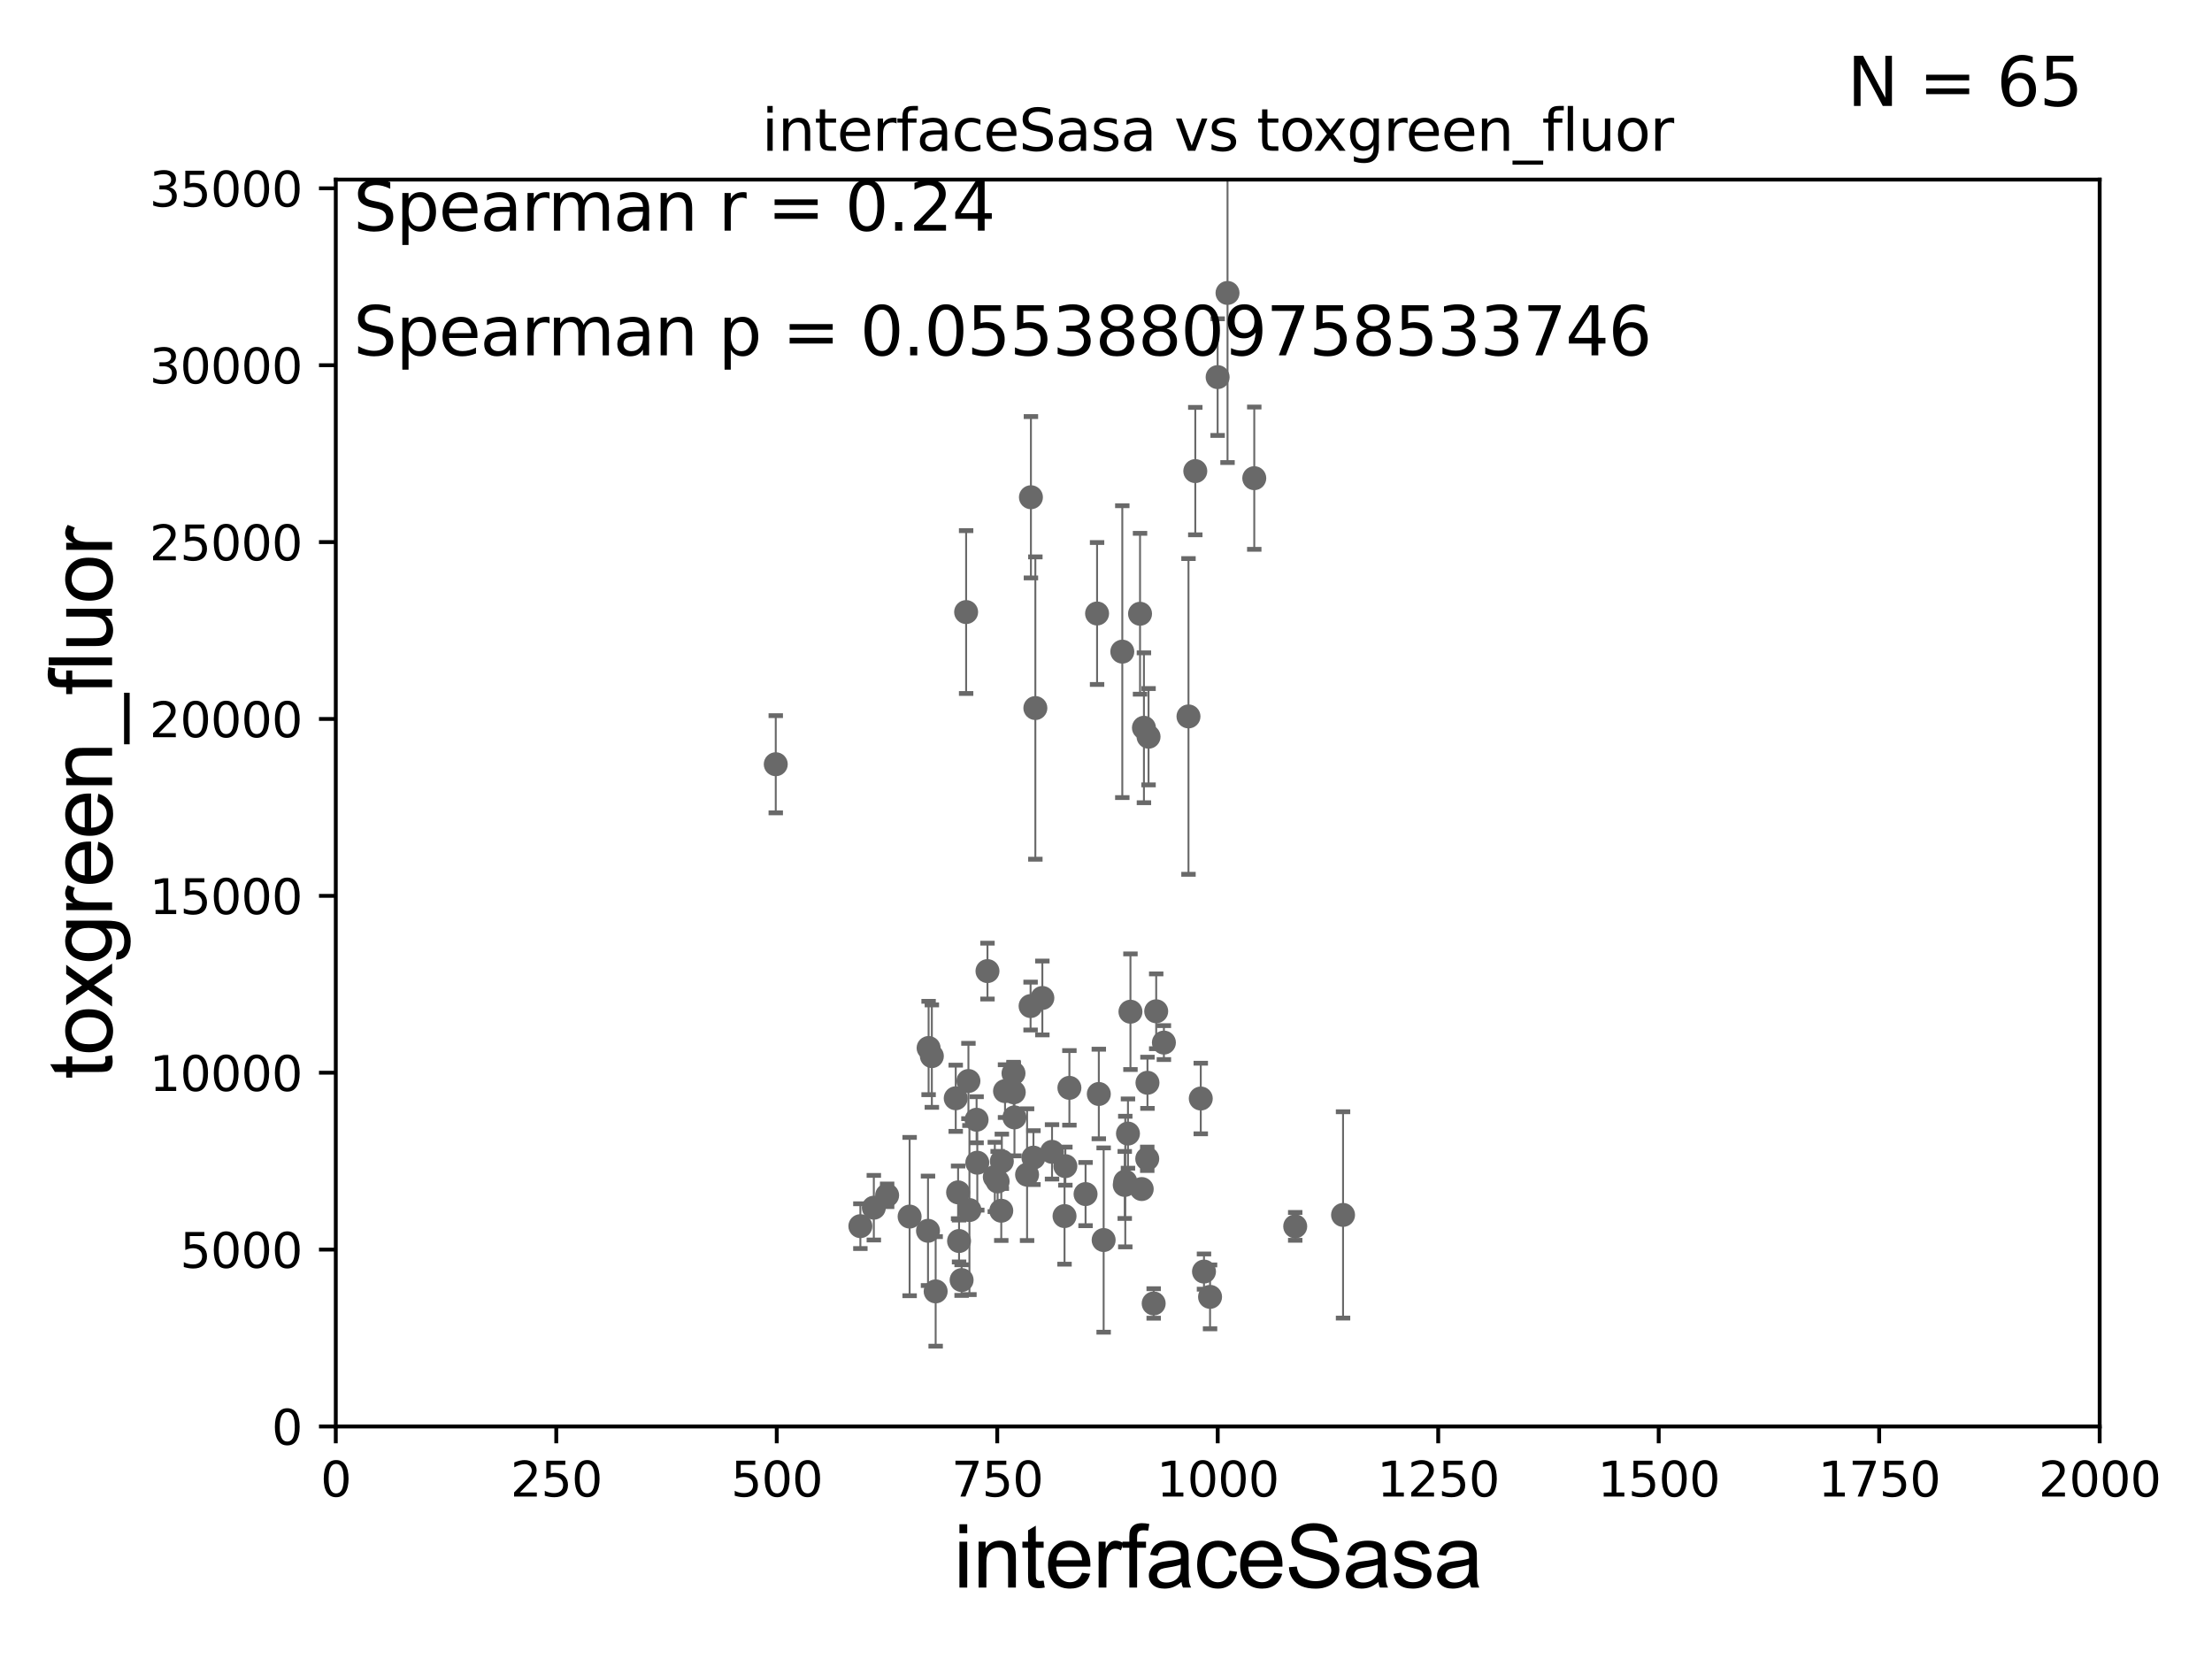 <?xml version="1.0" encoding="utf-8" standalone="no"?>
<!DOCTYPE svg PUBLIC "-//W3C//DTD SVG 1.1//EN"
  "http://www.w3.org/Graphics/SVG/1.1/DTD/svg11.dtd">
<svg xmlns:xlink="http://www.w3.org/1999/xlink" width="460.8pt" height="345.6pt" viewBox="0 0 460.8 345.6" xmlns="http://www.w3.org/2000/svg" version="1.1">
 <defs>
  <style type="text/css">*{stroke-linejoin: round; stroke-linecap: butt}</style>
 </defs>
 <g id="figure_1">
  <g id="patch_1">
   <path d="M 0 345.6 
L 460.8 345.6 
L 460.8 0 
L 0 0 
z
" style="fill: #ffffff"/>
  </g>
  <g id="axes_1">
   <g id="patch_2">
    <path d="M 69.95 297.16 
L 437.4 297.16 
L 437.4 37.411 
L 69.95 37.411 
z
" style="fill: #ffffff"/>
   </g>
   <g id="PathCollection_1">
    <defs>
     <path id="m9bd098814f" d="M 0 1.118 
C 0.297 1.118 0.581 1 0.791 0.791 
C 1 0.581 1.118 0.297 1.118 0 
C 1.118 -0.297 1 -0.581 0.791 -0.791 
C 0.581 -1 0.297 -1.118 0 -1.118 
C -0.297 -1.118 -0.581 -1 -0.791 -0.791 
C -1 -0.581 -1.118 -0.297 -1.118 0 
C -1.118 0.297 -1 0.581 -0.791 0.791 
C -0.581 1 -0.297 1.118 0 1.118 
z
" style="stroke: #696969"/>
    </defs>
    <g clip-path="url(#p6fb214b82c)">
     <use xlink:href="#m9bd098814f" x="179.231" y="255.431" style="fill: #696969; stroke: #696969"/>
     <use xlink:href="#m9bd098814f" x="252.077" y="270.161" style="fill: #696969; stroke: #696969"/>
     <use xlink:href="#m9bd098814f" x="242.462" y="217.19" style="fill: #696969; stroke: #696969"/>
     <use xlink:href="#m9bd098814f" x="247.583" y="149.245" style="fill: #696969; stroke: #696969"/>
     <use xlink:href="#m9bd098814f" x="199.59" y="248.391" style="fill: #696969; stroke: #696969"/>
     <use xlink:href="#m9bd098814f" x="211.185" y="227.545" style="fill: #696969; stroke: #696969"/>
     <use xlink:href="#m9bd098814f" x="219.159" y="239.952" style="fill: #696969; stroke: #696969"/>
     <use xlink:href="#m9bd098814f" x="234.417" y="246.141" style="fill: #696969; stroke: #696969"/>
     <use xlink:href="#m9bd098814f" x="279.782" y="253.09" style="fill: #696969; stroke: #696969"/>
     <use xlink:href="#m9bd098814f" x="240.858" y="210.669" style="fill: #696969; stroke: #696969"/>
     <use xlink:href="#m9bd098814f" x="203.441" y="233.263" style="fill: #696969; stroke: #696969"/>
     <use xlink:href="#m9bd098814f" x="222.776" y="226.619" style="fill: #696969; stroke: #696969"/>
     <use xlink:href="#m9bd098814f" x="235.494" y="210.758" style="fill: #696969; stroke: #696969"/>
     <use xlink:href="#m9bd098814f" x="215.684" y="147.5" style="fill: #696969; stroke: #696969"/>
     <use xlink:href="#m9bd098814f" x="189.491" y="253.434" style="fill: #696969; stroke: #696969"/>
     <use xlink:href="#m9bd098814f" x="229.91" y="258.322" style="fill: #696969; stroke: #696969"/>
     <use xlink:href="#m9bd098814f" x="193.446" y="218.317" style="fill: #696969; stroke: #696969"/>
     <use xlink:href="#m9bd098814f" x="200.321" y="266.663" style="fill: #696969; stroke: #696969"/>
     <use xlink:href="#m9bd098814f" x="207.826" y="246.116" style="fill: #696969; stroke: #696969"/>
     <use xlink:href="#m9bd098814f" x="240.333" y="271.534" style="fill: #696969; stroke: #696969"/>
     <use xlink:href="#m9bd098814f" x="213.959" y="244.705" style="fill: #696969; stroke: #696969"/>
     <use xlink:href="#m9bd098814f" x="234.305" y="246.844" style="fill: #696969; stroke: #696969"/>
     <use xlink:href="#m9bd098814f" x="250.813" y="264.892" style="fill: #696969; stroke: #696969"/>
     <use xlink:href="#m9bd098814f" x="239.039" y="225.561" style="fill: #696969; stroke: #696969"/>
     <use xlink:href="#m9bd098814f" x="199.79" y="258.526" style="fill: #696969; stroke: #696969"/>
     <use xlink:href="#m9bd098814f" x="207.237" y="245.186" style="fill: #696969; stroke: #696969"/>
     <use xlink:href="#m9bd098814f" x="237.84" y="247.701" style="fill: #696969; stroke: #696969"/>
     <use xlink:href="#m9bd098814f" x="217.141" y="207.894" style="fill: #696969; stroke: #696969"/>
     <use xlink:href="#m9bd098814f" x="239.265" y="153.471" style="fill: #696969; stroke: #696969"/>
     <use xlink:href="#m9bd098814f" x="161.605" y="159.204" style="fill: #696969; stroke: #696969"/>
     <use xlink:href="#m9bd098814f" x="211.13" y="223.59" style="fill: #696969; stroke: #696969"/>
     <use xlink:href="#m9bd098814f" x="211.33" y="232.775" style="fill: #696969; stroke: #696969"/>
     <use xlink:href="#m9bd098814f" x="201.741" y="225.189" style="fill: #696969; stroke: #696969"/>
     <use xlink:href="#m9bd098814f" x="238.994" y="241.396" style="fill: #696969; stroke: #696969"/>
     <use xlink:href="#m9bd098814f" x="203.588" y="242.21" style="fill: #696969; stroke: #696969"/>
     <use xlink:href="#m9bd098814f" x="215.287" y="241.152" style="fill: #696969; stroke: #696969"/>
     <use xlink:href="#m9bd098814f" x="221.762" y="253.333" style="fill: #696969; stroke: #696969"/>
     <use xlink:href="#m9bd098814f" x="228.903" y="227.898" style="fill: #696969; stroke: #696969"/>
     <use xlink:href="#m9bd098814f" x="201.262" y="127.504" style="fill: #696969; stroke: #696969"/>
     <use xlink:href="#m9bd098814f" x="193.321" y="256.398" style="fill: #696969; stroke: #696969"/>
     <use xlink:href="#m9bd098814f" x="226.142" y="248.749" style="fill: #696969; stroke: #696969"/>
     <use xlink:href="#m9bd098814f" x="214.76" y="103.583" style="fill: #696969; stroke: #696969"/>
     <use xlink:href="#m9bd098814f" x="194.914" y="269.017" style="fill: #696969; stroke: #696969"/>
     <use xlink:href="#m9bd098814f" x="209.366" y="227.298" style="fill: #696969; stroke: #696969"/>
     <use xlink:href="#m9bd098814f" x="234.977" y="236.144" style="fill: #696969; stroke: #696969"/>
     <use xlink:href="#m9bd098814f" x="201.951" y="252.074" style="fill: #696969; stroke: #696969"/>
     <use xlink:href="#m9bd098814f" x="184.806" y="249.006" style="fill: #696969; stroke: #696969"/>
     <use xlink:href="#m9bd098814f" x="214.69" y="209.582" style="fill: #696969; stroke: #696969"/>
     <use xlink:href="#m9bd098814f" x="194.122" y="220.006" style="fill: #696969; stroke: #696969"/>
     <use xlink:href="#m9bd098814f" x="182.035" y="251.586" style="fill: #696969; stroke: #696969"/>
     <use xlink:href="#m9bd098814f" x="221.933" y="242.931" style="fill: #696969; stroke: #696969"/>
     <use xlink:href="#m9bd098814f" x="208.583" y="252.217" style="fill: #696969; stroke: #696969"/>
     <use xlink:href="#m9bd098814f" x="250.142" y="228.84" style="fill: #696969; stroke: #696969"/>
     <use xlink:href="#m9bd098814f" x="238.303" y="151.608" style="fill: #696969; stroke: #696969"/>
     <use xlink:href="#m9bd098814f" x="208.701" y="241.922" style="fill: #696969; stroke: #696969"/>
     <use xlink:href="#m9bd098814f" x="199.096" y="228.788" style="fill: #696969; stroke: #696969"/>
     <use xlink:href="#m9bd098814f" x="253.655" y="78.559" style="fill: #696969; stroke: #696969"/>
     <use xlink:href="#m9bd098814f" x="237.491" y="127.858" style="fill: #696969; stroke: #696969"/>
     <use xlink:href="#m9bd098814f" x="261.287" y="99.614" style="fill: #696969; stroke: #696969"/>
     <use xlink:href="#m9bd098814f" x="255.716" y="61.025" style="fill: #696969; stroke: #696969"/>
     <use xlink:href="#m9bd098814f" x="228.541" y="127.804" style="fill: #696969; stroke: #696969"/>
     <use xlink:href="#m9bd098814f" x="269.817" y="255.474" style="fill: #696969; stroke: #696969"/>
     <use xlink:href="#m9bd098814f" x="249.001" y="98.139" style="fill: #696969; stroke: #696969"/>
     <use xlink:href="#m9bd098814f" x="233.796" y="135.749" style="fill: #696969; stroke: #696969"/>
     <use xlink:href="#m9bd098814f" x="205.71" y="202.296" style="fill: #696969; stroke: #696969"/>
    </g>
   </g>
   <g id="matplotlib.axis_1">
    <g id="xtick_1">
     <g id="line2d_1">
      <defs>
       <path id="m7fb2ab5ead" d="M 0 0 
L 0 3.5 
" style="stroke: #000000; stroke-width: 0.8"/>
      </defs>
      <g>
       <use xlink:href="#m7fb2ab5ead" x="69.95" y="297.16" style="stroke: #000000; stroke-width: 0.8"/>
      </g>
     </g>
     <g id="text_1">
      <!-- 0 -->
      <g transform="translate(66.769 311.758)scale(0.1 -0.1)">
       <defs>
        <path id="DejaVuSans-30" d="M 2034 4250 
Q 1547 4250 1301 3770 
Q 1056 3291 1056 2328 
Q 1056 1369 1301 889 
Q 1547 409 2034 409 
Q 2525 409 2770 889 
Q 3016 1369 3016 2328 
Q 3016 3291 2770 3770 
Q 2525 4250 2034 4250 
z
M 2034 4750 
Q 2819 4750 3233 4129 
Q 3647 3509 3647 2328 
Q 3647 1150 3233 529 
Q 2819 -91 2034 -91 
Q 1250 -91 836 529 
Q 422 1150 422 2328 
Q 422 3509 836 4129 
Q 1250 4750 2034 4750 
z
" transform="scale(0.016)"/>
       </defs>
       <use xlink:href="#DejaVuSans-30"/>
      </g>
     </g>
    </g>
    <g id="xtick_2">
     <g id="line2d_2">
      <g>
       <use xlink:href="#m7fb2ab5ead" x="115.881" y="297.16" style="stroke: #000000; stroke-width: 0.8"/>
      </g>
     </g>
     <g id="text_2">
      <!-- 250 -->
      <g transform="translate(106.338 311.758)scale(0.1 -0.1)">
       <defs>
        <path id="DejaVuSans-32" d="M 1228 531 
L 3431 531 
L 3431 0 
L 469 0 
L 469 531 
Q 828 903 1448 1529 
Q 2069 2156 2228 2338 
Q 2531 2678 2651 2914 
Q 2772 3150 2772 3378 
Q 2772 3750 2511 3984 
Q 2250 4219 1831 4219 
Q 1534 4219 1204 4116 
Q 875 4013 500 3803 
L 500 4441 
Q 881 4594 1212 4672 
Q 1544 4750 1819 4750 
Q 2544 4750 2975 4387 
Q 3406 4025 3406 3419 
Q 3406 3131 3298 2873 
Q 3191 2616 2906 2266 
Q 2828 2175 2409 1742 
Q 1991 1309 1228 531 
z
" transform="scale(0.016)"/>
        <path id="DejaVuSans-35" d="M 691 4666 
L 3169 4666 
L 3169 4134 
L 1269 4134 
L 1269 2991 
Q 1406 3038 1543 3061 
Q 1681 3084 1819 3084 
Q 2600 3084 3056 2656 
Q 3513 2228 3513 1497 
Q 3513 744 3044 326 
Q 2575 -91 1722 -91 
Q 1428 -91 1123 -41 
Q 819 9 494 109 
L 494 744 
Q 775 591 1075 516 
Q 1375 441 1709 441 
Q 2250 441 2565 725 
Q 2881 1009 2881 1497 
Q 2881 1984 2565 2268 
Q 2250 2553 1709 2553 
Q 1456 2553 1204 2497 
Q 953 2441 691 2322 
L 691 4666 
z
" transform="scale(0.016)"/>
       </defs>
       <use xlink:href="#DejaVuSans-32"/>
       <use xlink:href="#DejaVuSans-35" x="63.623"/>
       <use xlink:href="#DejaVuSans-30" x="127.246"/>
      </g>
     </g>
    </g>
    <g id="xtick_3">
     <g id="line2d_3">
      <g>
       <use xlink:href="#m7fb2ab5ead" x="161.812" y="297.16" style="stroke: #000000; stroke-width: 0.8"/>
      </g>
     </g>
     <g id="text_3">
      <!-- 500 -->
      <g transform="translate(152.269 311.758)scale(0.1 -0.1)">
       <use xlink:href="#DejaVuSans-35"/>
       <use xlink:href="#DejaVuSans-30" x="63.623"/>
       <use xlink:href="#DejaVuSans-30" x="127.246"/>
      </g>
     </g>
    </g>
    <g id="xtick_4">
     <g id="line2d_4">
      <g>
       <use xlink:href="#m7fb2ab5ead" x="207.744" y="297.16" style="stroke: #000000; stroke-width: 0.8"/>
      </g>
     </g>
     <g id="text_4">
      <!-- 750 -->
      <g transform="translate(198.2 311.758)scale(0.1 -0.1)">
       <defs>
        <path id="DejaVuSans-37" d="M 525 4666 
L 3525 4666 
L 3525 4397 
L 1831 0 
L 1172 0 
L 2766 4134 
L 525 4134 
L 525 4666 
z
" transform="scale(0.016)"/>
       </defs>
       <use xlink:href="#DejaVuSans-37"/>
       <use xlink:href="#DejaVuSans-35" x="63.623"/>
       <use xlink:href="#DejaVuSans-30" x="127.246"/>
      </g>
     </g>
    </g>
    <g id="xtick_5">
     <g id="line2d_5">
      <g>
       <use xlink:href="#m7fb2ab5ead" x="253.675" y="297.16" style="stroke: #000000; stroke-width: 0.8"/>
      </g>
     </g>
     <g id="text_5">
      <!-- 1000 -->
      <g transform="translate(240.95 311.758)scale(0.1 -0.1)">
       <defs>
        <path id="DejaVuSans-31" d="M 794 531 
L 1825 531 
L 1825 4091 
L 703 3866 
L 703 4441 
L 1819 4666 
L 2450 4666 
L 2450 531 
L 3481 531 
L 3481 0 
L 794 0 
L 794 531 
z
" transform="scale(0.016)"/>
       </defs>
       <use xlink:href="#DejaVuSans-31"/>
       <use xlink:href="#DejaVuSans-30" x="63.623"/>
       <use xlink:href="#DejaVuSans-30" x="127.246"/>
       <use xlink:href="#DejaVuSans-30" x="190.869"/>
      </g>
     </g>
    </g>
    <g id="xtick_6">
     <g id="line2d_6">
      <g>
       <use xlink:href="#m7fb2ab5ead" x="299.606" y="297.16" style="stroke: #000000; stroke-width: 0.8"/>
      </g>
     </g>
     <g id="text_6">
      <!-- 1250 -->
      <g transform="translate(286.881 311.758)scale(0.1 -0.1)">
       <use xlink:href="#DejaVuSans-31"/>
       <use xlink:href="#DejaVuSans-32" x="63.623"/>
       <use xlink:href="#DejaVuSans-35" x="127.246"/>
       <use xlink:href="#DejaVuSans-30" x="190.869"/>
      </g>
     </g>
    </g>
    <g id="xtick_7">
     <g id="line2d_7">
      <g>
       <use xlink:href="#m7fb2ab5ead" x="345.538" y="297.16" style="stroke: #000000; stroke-width: 0.8"/>
      </g>
     </g>
     <g id="text_7">
      <!-- 1500 -->
      <g transform="translate(332.812 311.758)scale(0.1 -0.1)">
       <use xlink:href="#DejaVuSans-31"/>
       <use xlink:href="#DejaVuSans-35" x="63.623"/>
       <use xlink:href="#DejaVuSans-30" x="127.246"/>
       <use xlink:href="#DejaVuSans-30" x="190.869"/>
      </g>
     </g>
    </g>
    <g id="xtick_8">
     <g id="line2d_8">
      <g>
       <use xlink:href="#m7fb2ab5ead" x="391.469" y="297.16" style="stroke: #000000; stroke-width: 0.8"/>
      </g>
     </g>
     <g id="text_8">
      <!-- 1750 -->
      <g transform="translate(378.744 311.758)scale(0.1 -0.1)">
       <use xlink:href="#DejaVuSans-31"/>
       <use xlink:href="#DejaVuSans-37" x="63.623"/>
       <use xlink:href="#DejaVuSans-35" x="127.246"/>
       <use xlink:href="#DejaVuSans-30" x="190.869"/>
      </g>
     </g>
    </g>
    <g id="xtick_9">
     <g id="line2d_9">
      <g>
       <use xlink:href="#m7fb2ab5ead" x="437.4" y="297.16" style="stroke: #000000; stroke-width: 0.8"/>
      </g>
     </g>
     <g id="text_9">
      <!-- 2000 -->
      <g transform="translate(424.675 311.758)scale(0.1 -0.1)">
       <use xlink:href="#DejaVuSans-32"/>
       <use xlink:href="#DejaVuSans-30" x="63.623"/>
       <use xlink:href="#DejaVuSans-30" x="127.246"/>
       <use xlink:href="#DejaVuSans-30" x="190.869"/>
      </g>
     </g>
    </g>
    <g id="text_10">
     <!-- interfaceSasa -->
     <g transform="translate(198.646 330.722)scale(0.18 -0.18)">
      <defs>
       <path id="ArialMT-69" d="M 425 3934 
L 425 4581 
L 988 4581 
L 988 3934 
L 425 3934 
z
M 425 0 
L 425 3319 
L 988 3319 
L 988 0 
L 425 0 
z
" transform="scale(0.016)"/>
       <path id="ArialMT-6e" d="M 422 0 
L 422 3319 
L 928 3319 
L 928 2847 
Q 1294 3394 1984 3394 
Q 2284 3394 2536 3286 
Q 2788 3178 2913 3003 
Q 3038 2828 3088 2588 
Q 3119 2431 3119 2041 
L 3119 0 
L 2556 0 
L 2556 2019 
Q 2556 2363 2490 2533 
Q 2425 2703 2258 2804 
Q 2091 2906 1866 2906 
Q 1506 2906 1245 2678 
Q 984 2450 984 1813 
L 984 0 
L 422 0 
z
" transform="scale(0.016)"/>
       <path id="ArialMT-74" d="M 1650 503 
L 1731 6 
Q 1494 -44 1306 -44 
Q 1000 -44 831 53 
Q 663 150 594 308 
Q 525 466 525 972 
L 525 2881 
L 113 2881 
L 113 3319 
L 525 3319 
L 525 4141 
L 1084 4478 
L 1084 3319 
L 1650 3319 
L 1650 2881 
L 1084 2881 
L 1084 941 
Q 1084 700 1114 631 
Q 1144 563 1211 522 
Q 1278 481 1403 481 
Q 1497 481 1650 503 
z
" transform="scale(0.016)"/>
       <path id="ArialMT-65" d="M 2694 1069 
L 3275 997 
Q 3138 488 2766 206 
Q 2394 -75 1816 -75 
Q 1088 -75 661 373 
Q 234 822 234 1631 
Q 234 2469 665 2931 
Q 1097 3394 1784 3394 
Q 2450 3394 2872 2941 
Q 3294 2488 3294 1666 
Q 3294 1616 3291 1516 
L 816 1516 
Q 847 969 1125 678 
Q 1403 388 1819 388 
Q 2128 388 2347 550 
Q 2566 713 2694 1069 
z
M 847 1978 
L 2700 1978 
Q 2663 2397 2488 2606 
Q 2219 2931 1791 2931 
Q 1403 2931 1139 2672 
Q 875 2413 847 1978 
z
" transform="scale(0.016)"/>
       <path id="ArialMT-72" d="M 416 0 
L 416 3319 
L 922 3319 
L 922 2816 
Q 1116 3169 1280 3281 
Q 1444 3394 1641 3394 
Q 1925 3394 2219 3213 
L 2025 2691 
Q 1819 2813 1613 2813 
Q 1428 2813 1281 2702 
Q 1134 2591 1072 2394 
Q 978 2094 978 1738 
L 978 0 
L 416 0 
z
" transform="scale(0.016)"/>
       <path id="ArialMT-66" d="M 556 0 
L 556 2881 
L 59 2881 
L 59 3319 
L 556 3319 
L 556 3672 
Q 556 4006 616 4169 
Q 697 4388 901 4523 
Q 1106 4659 1475 4659 
Q 1713 4659 2000 4603 
L 1916 4113 
Q 1741 4144 1584 4144 
Q 1328 4144 1222 4034 
Q 1116 3925 1116 3625 
L 1116 3319 
L 1763 3319 
L 1763 2881 
L 1116 2881 
L 1116 0 
L 556 0 
z
" transform="scale(0.016)"/>
       <path id="ArialMT-61" d="M 2588 409 
Q 2275 144 1986 34 
Q 1697 -75 1366 -75 
Q 819 -75 525 192 
Q 231 459 231 875 
Q 231 1119 342 1320 
Q 453 1522 633 1644 
Q 813 1766 1038 1828 
Q 1203 1872 1538 1913 
Q 2219 1994 2541 2106 
Q 2544 2222 2544 2253 
Q 2544 2597 2384 2738 
Q 2169 2928 1744 2928 
Q 1347 2928 1158 2789 
Q 969 2650 878 2297 
L 328 2372 
Q 403 2725 575 2942 
Q 747 3159 1072 3276 
Q 1397 3394 1825 3394 
Q 2250 3394 2515 3294 
Q 2781 3194 2906 3042 
Q 3031 2891 3081 2659 
Q 3109 2516 3109 2141 
L 3109 1391 
Q 3109 606 3145 398 
Q 3181 191 3288 0 
L 2700 0 
Q 2613 175 2588 409 
z
M 2541 1666 
Q 2234 1541 1622 1453 
Q 1275 1403 1131 1340 
Q 988 1278 909 1158 
Q 831 1038 831 891 
Q 831 666 1001 516 
Q 1172 366 1500 366 
Q 1825 366 2078 508 
Q 2331 650 2450 897 
Q 2541 1088 2541 1459 
L 2541 1666 
z
" transform="scale(0.016)"/>
       <path id="ArialMT-63" d="M 2588 1216 
L 3141 1144 
Q 3050 572 2676 248 
Q 2303 -75 1759 -75 
Q 1078 -75 664 370 
Q 250 816 250 1647 
Q 250 2184 428 2587 
Q 606 2991 970 3192 
Q 1334 3394 1763 3394 
Q 2303 3394 2647 3120 
Q 2991 2847 3088 2344 
L 2541 2259 
Q 2463 2594 2264 2762 
Q 2066 2931 1784 2931 
Q 1359 2931 1093 2626 
Q 828 2322 828 1663 
Q 828 994 1084 691 
Q 1341 388 1753 388 
Q 2084 388 2306 591 
Q 2528 794 2588 1216 
z
" transform="scale(0.016)"/>
       <path id="ArialMT-53" d="M 288 1472 
L 859 1522 
Q 900 1178 1048 958 
Q 1197 738 1509 602 
Q 1822 466 2213 466 
Q 2559 466 2825 569 
Q 3091 672 3220 851 
Q 3350 1031 3350 1244 
Q 3350 1459 3225 1620 
Q 3100 1781 2813 1891 
Q 2628 1963 1997 2114 
Q 1366 2266 1113 2400 
Q 784 2572 623 2826 
Q 463 3081 463 3397 
Q 463 3744 659 4045 
Q 856 4347 1234 4503 
Q 1613 4659 2075 4659 
Q 2584 4659 2973 4495 
Q 3363 4331 3572 4012 
Q 3781 3694 3797 3291 
L 3216 3247 
Q 3169 3681 2898 3903 
Q 2628 4125 2100 4125 
Q 1550 4125 1298 3923 
Q 1047 3722 1047 3438 
Q 1047 3191 1225 3031 
Q 1400 2872 2139 2705 
Q 2878 2538 3153 2413 
Q 3553 2228 3743 1945 
Q 3934 1663 3934 1294 
Q 3934 928 3725 604 
Q 3516 281 3123 101 
Q 2731 -78 2241 -78 
Q 1619 -78 1198 103 
Q 778 284 539 648 
Q 300 1013 288 1472 
z
" transform="scale(0.016)"/>
       <path id="ArialMT-73" d="M 197 991 
L 753 1078 
Q 800 744 1014 566 
Q 1228 388 1613 388 
Q 2000 388 2187 545 
Q 2375 703 2375 916 
Q 2375 1106 2209 1216 
Q 2094 1291 1634 1406 
Q 1016 1563 777 1677 
Q 538 1791 414 1992 
Q 291 2194 291 2438 
Q 291 2659 392 2848 
Q 494 3038 669 3163 
Q 800 3259 1026 3326 
Q 1253 3394 1513 3394 
Q 1903 3394 2198 3281 
Q 2494 3169 2634 2976 
Q 2775 2784 2828 2463 
L 2278 2388 
Q 2241 2644 2061 2787 
Q 1881 2931 1553 2931 
Q 1166 2931 1000 2803 
Q 834 2675 834 2503 
Q 834 2394 903 2306 
Q 972 2216 1119 2156 
Q 1203 2125 1616 2013 
Q 2213 1853 2448 1751 
Q 2684 1650 2818 1456 
Q 2953 1263 2953 975 
Q 2953 694 2789 445 
Q 2625 197 2315 61 
Q 2006 -75 1616 -75 
Q 969 -75 630 194 
Q 291 463 197 991 
z
" transform="scale(0.016)"/>
      </defs>
      <use xlink:href="#ArialMT-69"/>
      <use xlink:href="#ArialMT-6e" x="22.217"/>
      <use xlink:href="#ArialMT-74" x="77.832"/>
      <use xlink:href="#ArialMT-65" x="105.615"/>
      <use xlink:href="#ArialMT-72" x="161.23"/>
      <use xlink:href="#ArialMT-66" x="194.531"/>
      <use xlink:href="#ArialMT-61" x="222.314"/>
      <use xlink:href="#ArialMT-63" x="277.93"/>
      <use xlink:href="#ArialMT-65" x="327.93"/>
      <use xlink:href="#ArialMT-53" x="383.545"/>
      <use xlink:href="#ArialMT-61" x="450.244"/>
      <use xlink:href="#ArialMT-73" x="505.859"/>
      <use xlink:href="#ArialMT-61" x="555.859"/>
     </g>
    </g>
   </g>
   <g id="matplotlib.axis_2">
    <g id="ytick_1">
     <g id="line2d_10">
      <defs>
       <path id="m87ee3fca64" d="M 0 0 
L -3.5 0 
" style="stroke: #000000; stroke-width: 0.8"/>
      </defs>
      <g>
       <use xlink:href="#m87ee3fca64" x="69.95" y="297.16" style="stroke: #000000; stroke-width: 0.8"/>
      </g>
     </g>
     <g id="text_11">
      <!-- 0 -->
      <g transform="translate(56.587 300.959)scale(0.1 -0.1)">
       <use xlink:href="#DejaVuSans-30"/>
      </g>
     </g>
    </g>
    <g id="ytick_2">
     <g id="line2d_11">
      <g>
       <use xlink:href="#m87ee3fca64" x="69.95" y="260.313" style="stroke: #000000; stroke-width: 0.8"/>
      </g>
     </g>
     <g id="text_12">
      <!-- 5000 -->
      <g transform="translate(37.5 264.112)scale(0.1 -0.1)">
       <use xlink:href="#DejaVuSans-35"/>
       <use xlink:href="#DejaVuSans-30" x="63.623"/>
       <use xlink:href="#DejaVuSans-30" x="127.246"/>
       <use xlink:href="#DejaVuSans-30" x="190.869"/>
      </g>
     </g>
    </g>
    <g id="ytick_3">
     <g id="line2d_12">
      <g>
       <use xlink:href="#m87ee3fca64" x="69.95" y="223.467" style="stroke: #000000; stroke-width: 0.8"/>
      </g>
     </g>
     <g id="text_13">
      <!-- 10000 -->
      <g transform="translate(31.137 227.266)scale(0.1 -0.1)">
       <use xlink:href="#DejaVuSans-31"/>
       <use xlink:href="#DejaVuSans-30" x="63.623"/>
       <use xlink:href="#DejaVuSans-30" x="127.246"/>
       <use xlink:href="#DejaVuSans-30" x="190.869"/>
       <use xlink:href="#DejaVuSans-30" x="254.492"/>
      </g>
     </g>
    </g>
    <g id="ytick_4">
     <g id="line2d_13">
      <g>
       <use xlink:href="#m87ee3fca64" x="69.95" y="186.62" style="stroke: #000000; stroke-width: 0.8"/>
      </g>
     </g>
     <g id="text_14">
      <!-- 15000 -->
      <g transform="translate(31.137 190.419)scale(0.1 -0.1)">
       <use xlink:href="#DejaVuSans-31"/>
       <use xlink:href="#DejaVuSans-35" x="63.623"/>
       <use xlink:href="#DejaVuSans-30" x="127.246"/>
       <use xlink:href="#DejaVuSans-30" x="190.869"/>
       <use xlink:href="#DejaVuSans-30" x="254.492"/>
      </g>
     </g>
    </g>
    <g id="ytick_5">
     <g id="line2d_14">
      <g>
       <use xlink:href="#m87ee3fca64" x="69.95" y="149.773" style="stroke: #000000; stroke-width: 0.8"/>
      </g>
     </g>
     <g id="text_15">
      <!-- 20000 -->
      <g transform="translate(31.137 153.572)scale(0.1 -0.1)">
       <use xlink:href="#DejaVuSans-32"/>
       <use xlink:href="#DejaVuSans-30" x="63.623"/>
       <use xlink:href="#DejaVuSans-30" x="127.246"/>
       <use xlink:href="#DejaVuSans-30" x="190.869"/>
       <use xlink:href="#DejaVuSans-30" x="254.492"/>
      </g>
     </g>
    </g>
    <g id="ytick_6">
     <g id="line2d_15">
      <g>
       <use xlink:href="#m87ee3fca64" x="69.95" y="112.926" style="stroke: #000000; stroke-width: 0.8"/>
      </g>
     </g>
     <g id="text_16">
      <!-- 25000 -->
      <g transform="translate(31.137 116.726)scale(0.1 -0.1)">
       <use xlink:href="#DejaVuSans-32"/>
       <use xlink:href="#DejaVuSans-35" x="63.623"/>
       <use xlink:href="#DejaVuSans-30" x="127.246"/>
       <use xlink:href="#DejaVuSans-30" x="190.869"/>
       <use xlink:href="#DejaVuSans-30" x="254.492"/>
      </g>
     </g>
    </g>
    <g id="ytick_7">
     <g id="line2d_16">
      <g>
       <use xlink:href="#m87ee3fca64" x="69.95" y="76.08" style="stroke: #000000; stroke-width: 0.8"/>
      </g>
     </g>
     <g id="text_17">
      <!-- 30000 -->
      <g transform="translate(31.137 79.879)scale(0.1 -0.1)">
       <defs>
        <path id="DejaVuSans-33" d="M 2597 2516 
Q 3050 2419 3304 2112 
Q 3559 1806 3559 1356 
Q 3559 666 3084 287 
Q 2609 -91 1734 -91 
Q 1441 -91 1130 -33 
Q 819 25 488 141 
L 488 750 
Q 750 597 1062 519 
Q 1375 441 1716 441 
Q 2309 441 2620 675 
Q 2931 909 2931 1356 
Q 2931 1769 2642 2001 
Q 2353 2234 1838 2234 
L 1294 2234 
L 1294 2753 
L 1863 2753 
Q 2328 2753 2575 2939 
Q 2822 3125 2822 3475 
Q 2822 3834 2567 4026 
Q 2313 4219 1838 4219 
Q 1578 4219 1281 4162 
Q 984 4106 628 3988 
L 628 4550 
Q 988 4650 1302 4700 
Q 1616 4750 1894 4750 
Q 2613 4750 3031 4423 
Q 3450 4097 3450 3541 
Q 3450 3153 3228 2886 
Q 3006 2619 2597 2516 
z
" transform="scale(0.016)"/>
       </defs>
       <use xlink:href="#DejaVuSans-33"/>
       <use xlink:href="#DejaVuSans-30" x="63.623"/>
       <use xlink:href="#DejaVuSans-30" x="127.246"/>
       <use xlink:href="#DejaVuSans-30" x="190.869"/>
       <use xlink:href="#DejaVuSans-30" x="254.492"/>
      </g>
     </g>
    </g>
    <g id="ytick_8">
     <g id="line2d_17">
      <g>
       <use xlink:href="#m87ee3fca64" x="69.95" y="39.233" style="stroke: #000000; stroke-width: 0.8"/>
      </g>
     </g>
     <g id="text_18">
      <!-- 35000 -->
      <g transform="translate(31.137 43.032)scale(0.1 -0.1)">
       <use xlink:href="#DejaVuSans-33"/>
       <use xlink:href="#DejaVuSans-35" x="63.623"/>
       <use xlink:href="#DejaVuSans-30" x="127.246"/>
       <use xlink:href="#DejaVuSans-30" x="190.869"/>
       <use xlink:href="#DejaVuSans-30" x="254.492"/>
      </g>
     </g>
    </g>
    <g id="text_19">
     <!-- toxgreen_fluor -->
     <g transform="translate(23.349 224.818)rotate(-90)scale(0.18 -0.18)">
      <defs>
       <path id="ArialMT-6f" d="M 213 1659 
Q 213 2581 725 3025 
Q 1153 3394 1769 3394 
Q 2453 3394 2887 2945 
Q 3322 2497 3322 1706 
Q 3322 1066 3130 698 
Q 2938 331 2570 128 
Q 2203 -75 1769 -75 
Q 1072 -75 642 372 
Q 213 819 213 1659 
z
M 791 1659 
Q 791 1022 1069 705 
Q 1347 388 1769 388 
Q 2188 388 2466 706 
Q 2744 1025 2744 1678 
Q 2744 2294 2464 2611 
Q 2184 2928 1769 2928 
Q 1347 2928 1069 2612 
Q 791 2297 791 1659 
z
" transform="scale(0.016)"/>
       <path id="ArialMT-78" d="M 47 0 
L 1259 1725 
L 138 3319 
L 841 3319 
L 1350 2541 
Q 1494 2319 1581 2169 
Q 1719 2375 1834 2534 
L 2394 3319 
L 3066 3319 
L 1919 1756 
L 3153 0 
L 2463 0 
L 1781 1031 
L 1600 1309 
L 728 0 
L 47 0 
z
" transform="scale(0.016)"/>
       <path id="ArialMT-67" d="M 319 -275 
L 866 -356 
Q 900 -609 1056 -725 
Q 1266 -881 1628 -881 
Q 2019 -881 2231 -725 
Q 2444 -569 2519 -288 
Q 2563 -116 2559 434 
Q 2191 0 1641 0 
Q 956 0 581 494 
Q 206 988 206 1678 
Q 206 2153 378 2554 
Q 550 2956 876 3175 
Q 1203 3394 1644 3394 
Q 2231 3394 2613 2919 
L 2613 3319 
L 3131 3319 
L 3131 450 
Q 3131 -325 2973 -648 
Q 2816 -972 2473 -1159 
Q 2131 -1347 1631 -1347 
Q 1038 -1347 672 -1080 
Q 306 -813 319 -275 
z
M 784 1719 
Q 784 1066 1043 766 
Q 1303 466 1694 466 
Q 2081 466 2343 764 
Q 2606 1063 2606 1700 
Q 2606 2309 2336 2618 
Q 2066 2928 1684 2928 
Q 1309 2928 1046 2623 
Q 784 2319 784 1719 
z
" transform="scale(0.016)"/>
       <path id="ArialMT-5f" d="M -97 -1272 
L -97 -866 
L 3631 -866 
L 3631 -1272 
L -97 -1272 
z
" transform="scale(0.016)"/>
       <path id="ArialMT-6c" d="M 409 0 
L 409 4581 
L 972 4581 
L 972 0 
L 409 0 
z
" transform="scale(0.016)"/>
       <path id="ArialMT-75" d="M 2597 0 
L 2597 488 
Q 2209 -75 1544 -75 
Q 1250 -75 995 37 
Q 741 150 617 320 
Q 494 491 444 738 
Q 409 903 409 1263 
L 409 3319 
L 972 3319 
L 972 1478 
Q 972 1038 1006 884 
Q 1059 663 1231 536 
Q 1403 409 1656 409 
Q 1909 409 2131 539 
Q 2353 669 2445 892 
Q 2538 1116 2538 1541 
L 2538 3319 
L 3100 3319 
L 3100 0 
L 2597 0 
z
" transform="scale(0.016)"/>
      </defs>
      <use xlink:href="#ArialMT-74"/>
      <use xlink:href="#ArialMT-6f" x="27.783"/>
      <use xlink:href="#ArialMT-78" x="83.398"/>
      <use xlink:href="#ArialMT-67" x="133.398"/>
      <use xlink:href="#ArialMT-72" x="189.014"/>
      <use xlink:href="#ArialMT-65" x="222.314"/>
      <use xlink:href="#ArialMT-65" x="277.93"/>
      <use xlink:href="#ArialMT-6e" x="333.545"/>
      <use xlink:href="#ArialMT-5f" x="389.16"/>
      <use xlink:href="#ArialMT-66" x="444.775"/>
      <use xlink:href="#ArialMT-6c" x="472.559"/>
      <use xlink:href="#ArialMT-75" x="494.775"/>
      <use xlink:href="#ArialMT-6f" x="550.391"/>
      <use xlink:href="#ArialMT-72" x="606.006"/>
     </g>
    </g>
   </g>
   <g id="LineCollection_1">
    <path d="M 179.231 260.092 
L 179.231 250.77 
" clip-path="url(#p6fb214b82c)" style="fill: none; stroke: #696969; stroke-width: 0.4"/>
    <path d="M 252.077 276.811 
L 252.077 263.511 
" clip-path="url(#p6fb214b82c)" style="fill: none; stroke: #696969; stroke-width: 0.4"/>
    <path d="M 242.462 220.724 
L 242.462 213.657 
" clip-path="url(#p6fb214b82c)" style="fill: none; stroke: #696969; stroke-width: 0.4"/>
    <path d="M 247.583 182.133 
L 247.583 116.358 
" clip-path="url(#p6fb214b82c)" style="fill: none; stroke: #696969; stroke-width: 0.4"/>
    <path d="M 199.59 253.88 
L 199.59 242.903 
" clip-path="url(#p6fb214b82c)" style="fill: none; stroke: #696969; stroke-width: 0.4"/>
    <path d="M 211.185 233.575 
L 211.185 221.515 
" clip-path="url(#p6fb214b82c)" style="fill: none; stroke: #696969; stroke-width: 0.4"/>
    <path d="M 219.159 245.619 
L 219.159 234.285 
" clip-path="url(#p6fb214b82c)" style="fill: none; stroke: #696969; stroke-width: 0.4"/>
    <path d="M 234.417 259.744 
L 234.417 232.538 
" clip-path="url(#p6fb214b82c)" style="fill: none; stroke: #696969; stroke-width: 0.4"/>
    <path d="M 279.782 274.582 
L 279.782 231.597 
" clip-path="url(#p6fb214b82c)" style="fill: none; stroke: #696969; stroke-width: 0.4"/>
    <path d="M 240.858 218.461 
L 240.858 202.877 
" clip-path="url(#p6fb214b82c)" style="fill: none; stroke: #696969; stroke-width: 0.4"/>
    <path d="M 203.441 238.058 
L 203.441 228.468 
" clip-path="url(#p6fb214b82c)" style="fill: none; stroke: #696969; stroke-width: 0.4"/>
    <path d="M 222.776 234.385 
L 222.776 218.852 
" clip-path="url(#p6fb214b82c)" style="fill: none; stroke: #696969; stroke-width: 0.4"/>
    <path d="M 235.494 222.803 
L 235.494 198.712 
" clip-path="url(#p6fb214b82c)" style="fill: none; stroke: #696969; stroke-width: 0.4"/>
    <path d="M 215.684 178.987 
L 215.684 116.012 
" clip-path="url(#p6fb214b82c)" style="fill: none; stroke: #696969; stroke-width: 0.4"/>
    <path d="M 189.491 269.925 
L 189.491 236.944 
" clip-path="url(#p6fb214b82c)" style="fill: none; stroke: #696969; stroke-width: 0.4"/>
    <path d="M 229.91 277.515 
L 229.91 239.129 
" clip-path="url(#p6fb214b82c)" style="fill: none; stroke: #696969; stroke-width: 0.4"/>
    <path d="M 193.446 228.039 
L 193.446 208.594 
" clip-path="url(#p6fb214b82c)" style="fill: none; stroke: #696969; stroke-width: 0.4"/>
    <path d="M 200.321 269.855 
L 200.321 263.471 
" clip-path="url(#p6fb214b82c)" style="fill: none; stroke: #696969; stroke-width: 0.4"/>
    <path d="M 207.826 252.373 
L 207.826 239.859 
" clip-path="url(#p6fb214b82c)" style="fill: none; stroke: #696969; stroke-width: 0.4"/>
    <path d="M 240.333 274.604 
L 240.333 268.463 
" clip-path="url(#p6fb214b82c)" style="fill: none; stroke: #696969; stroke-width: 0.4"/>
    <path d="M 213.959 258.426 
L 213.959 230.985 
" clip-path="url(#p6fb214b82c)" style="fill: none; stroke: #696969; stroke-width: 0.4"/>
    <path d="M 234.305 253.824 
L 234.305 239.865 
" clip-path="url(#p6fb214b82c)" style="fill: none; stroke: #696969; stroke-width: 0.4"/>
    <path d="M 250.813 268.557 
L 250.813 261.227 
" clip-path="url(#p6fb214b82c)" style="fill: none; stroke: #696969; stroke-width: 0.4"/>
    <path d="M 239.039 230.894 
L 239.039 220.228 
" clip-path="url(#p6fb214b82c)" style="fill: none; stroke: #696969; stroke-width: 0.4"/>
    <path d="M 199.79 262.89 
L 199.79 254.161 
" clip-path="url(#p6fb214b82c)" style="fill: none; stroke: #696969; stroke-width: 0.4"/>
    <path d="M 207.237 252.405 
L 207.237 237.966 
" clip-path="url(#p6fb214b82c)" style="fill: none; stroke: #696969; stroke-width: 0.4"/>
    <path d="M 237.84 248.617 
L 237.84 246.784 
" clip-path="url(#p6fb214b82c)" style="fill: none; stroke: #696969; stroke-width: 0.4"/>
    <path d="M 217.141 215.59 
L 217.141 200.198 
" clip-path="url(#p6fb214b82c)" style="fill: none; stroke: #696969; stroke-width: 0.4"/>
    <path d="M 239.265 163.505 
L 239.265 143.438 
" clip-path="url(#p6fb214b82c)" style="fill: none; stroke: #696969; stroke-width: 0.4"/>
    <path d="M 161.605 169.327 
L 161.605 149.081 
" clip-path="url(#p6fb214b82c)" style="fill: none; stroke: #696969; stroke-width: 0.4"/>
    <path d="M 211.13 225.89 
L 211.13 221.289 
" clip-path="url(#p6fb214b82c)" style="fill: none; stroke: #696969; stroke-width: 0.4"/>
    <path d="M 211.33 240.783 
L 211.33 224.768 
" clip-path="url(#p6fb214b82c)" style="fill: none; stroke: #696969; stroke-width: 0.4"/>
    <path d="M 201.741 233.033 
L 201.741 217.345 
" clip-path="url(#p6fb214b82c)" style="fill: none; stroke: #696969; stroke-width: 0.4"/>
    <path d="M 238.994 243.837 
L 238.994 238.955 
" clip-path="url(#p6fb214b82c)" style="fill: none; stroke: #696969; stroke-width: 0.4"/>
    <path d="M 203.588 252.089 
L 203.588 232.331 
" clip-path="url(#p6fb214b82c)" style="fill: none; stroke: #696969; stroke-width: 0.4"/>
    <path d="M 215.287 246.758 
L 215.287 235.545 
" clip-path="url(#p6fb214b82c)" style="fill: none; stroke: #696969; stroke-width: 0.4"/>
    <path d="M 221.762 263.354 
L 221.762 243.313 
" clip-path="url(#p6fb214b82c)" style="fill: none; stroke: #696969; stroke-width: 0.4"/>
    <path d="M 228.903 237.23 
L 228.903 218.566 
" clip-path="url(#p6fb214b82c)" style="fill: none; stroke: #696969; stroke-width: 0.4"/>
    <path d="M 201.262 144.466 
L 201.262 110.543 
" clip-path="url(#p6fb214b82c)" style="fill: none; stroke: #696969; stroke-width: 0.4"/>
    <path d="M 193.321 267.795 
L 193.321 245.002 
" clip-path="url(#p6fb214b82c)" style="fill: none; stroke: #696969; stroke-width: 0.4"/>
    <path d="M 226.142 255.333 
L 226.142 242.165 
" clip-path="url(#p6fb214b82c)" style="fill: none; stroke: #696969; stroke-width: 0.4"/>
    <path d="M 214.76 120.391 
L 214.76 86.776 
" clip-path="url(#p6fb214b82c)" style="fill: none; stroke: #696969; stroke-width: 0.4"/>
    <path d="M 194.914 280.431 
L 194.914 257.604 
" clip-path="url(#p6fb214b82c)" style="fill: none; stroke: #696969; stroke-width: 0.4"/>
    <path d="M 209.366 232.792 
L 209.366 221.803 
" clip-path="url(#p6fb214b82c)" style="fill: none; stroke: #696969; stroke-width: 0.4"/>
    <path d="M 234.977 243.354 
L 234.977 228.934 
" clip-path="url(#p6fb214b82c)" style="fill: none; stroke: #696969; stroke-width: 0.4"/>
    <path d="M 201.951 269.683 
L 201.951 234.465 
" clip-path="url(#p6fb214b82c)" style="fill: none; stroke: #696969; stroke-width: 0.4"/>
    <path d="M 184.806 251.356 
L 184.806 246.655 
" clip-path="url(#p6fb214b82c)" style="fill: none; stroke: #696969; stroke-width: 0.4"/>
    <path d="M 214.69 214.57 
L 214.69 204.594 
" clip-path="url(#p6fb214b82c)" style="fill: none; stroke: #696969; stroke-width: 0.4"/>
    <path d="M 194.122 230.674 
L 194.122 209.338 
" clip-path="url(#p6fb214b82c)" style="fill: none; stroke: #696969; stroke-width: 0.4"/>
    <path d="M 182.035 258.313 
L 182.035 244.858 
" clip-path="url(#p6fb214b82c)" style="fill: none; stroke: #696969; stroke-width: 0.4"/>
    <path d="M 221.933 246.895 
L 221.933 238.966 
" clip-path="url(#p6fb214b82c)" style="fill: none; stroke: #696969; stroke-width: 0.4"/>
    <path d="M 208.583 258.412 
L 208.583 246.023 
" clip-path="url(#p6fb214b82c)" style="fill: none; stroke: #696969; stroke-width: 0.4"/>
    <path d="M 250.142 236.193 
L 250.142 221.487 
" clip-path="url(#p6fb214b82c)" style="fill: none; stroke: #696969; stroke-width: 0.4"/>
    <path d="M 238.303 167.218 
L 238.303 135.999 
" clip-path="url(#p6fb214b82c)" style="fill: none; stroke: #696969; stroke-width: 0.4"/>
    <path d="M 208.701 247.585 
L 208.701 236.259 
" clip-path="url(#p6fb214b82c)" style="fill: none; stroke: #696969; stroke-width: 0.4"/>
    <path d="M 199.096 235.683 
L 199.096 221.894 
" clip-path="url(#p6fb214b82c)" style="fill: none; stroke: #696969; stroke-width: 0.4"/>
    <path d="M 253.655 90.71 
L 253.655 66.407 
" clip-path="url(#p6fb214b82c)" style="fill: none; stroke: #696969; stroke-width: 0.4"/>
    <path d="M 237.491 144.611 
L 237.491 111.105 
" clip-path="url(#p6fb214b82c)" style="fill: none; stroke: #696969; stroke-width: 0.4"/>
    <path d="M 261.287 114.436 
L 261.287 84.791 
" clip-path="url(#p6fb214b82c)" style="fill: none; stroke: #696969; stroke-width: 0.4"/>
    <path d="M 255.716 96.355 
L 255.716 25.695 
" clip-path="url(#p6fb214b82c)" style="fill: none; stroke: #696969; stroke-width: 0.4"/>
    <path d="M 228.541 142.585 
L 228.541 113.023 
" clip-path="url(#p6fb214b82c)" style="fill: none; stroke: #696969; stroke-width: 0.4"/>
    <path d="M 269.817 258.374 
L 269.817 252.573 
" clip-path="url(#p6fb214b82c)" style="fill: none; stroke: #696969; stroke-width: 0.4"/>
    <path d="M 249.001 111.411 
L 249.001 84.868 
" clip-path="url(#p6fb214b82c)" style="fill: none; stroke: #696969; stroke-width: 0.4"/>
    <path d="M 233.796 166.151 
L 233.796 105.348 
" clip-path="url(#p6fb214b82c)" style="fill: none; stroke: #696969; stroke-width: 0.4"/>
    <path d="M 205.71 208.116 
L 205.71 196.477 
" clip-path="url(#p6fb214b82c)" style="fill: none; stroke: #696969; stroke-width: 0.4"/>
   </g>
   <g id="line2d_18">
    <defs>
     <path id="m04a48da1f0" d="M 1.5 0 
L -1.5 -0 
" style="stroke: #696969"/>
    </defs>
    <g clip-path="url(#p6fb214b82c)">
     <use xlink:href="#m04a48da1f0" x="179.231" y="260.092" style="fill: #696969; stroke: #696969"/>
     <use xlink:href="#m04a48da1f0" x="252.077" y="276.811" style="fill: #696969; stroke: #696969"/>
     <use xlink:href="#m04a48da1f0" x="242.462" y="220.724" style="fill: #696969; stroke: #696969"/>
     <use xlink:href="#m04a48da1f0" x="247.583" y="182.133" style="fill: #696969; stroke: #696969"/>
     <use xlink:href="#m04a48da1f0" x="199.59" y="253.88" style="fill: #696969; stroke: #696969"/>
     <use xlink:href="#m04a48da1f0" x="211.185" y="233.575" style="fill: #696969; stroke: #696969"/>
     <use xlink:href="#m04a48da1f0" x="219.159" y="245.619" style="fill: #696969; stroke: #696969"/>
     <use xlink:href="#m04a48da1f0" x="234.417" y="259.744" style="fill: #696969; stroke: #696969"/>
     <use xlink:href="#m04a48da1f0" x="279.782" y="274.582" style="fill: #696969; stroke: #696969"/>
     <use xlink:href="#m04a48da1f0" x="240.858" y="218.461" style="fill: #696969; stroke: #696969"/>
     <use xlink:href="#m04a48da1f0" x="203.441" y="238.058" style="fill: #696969; stroke: #696969"/>
     <use xlink:href="#m04a48da1f0" x="222.776" y="234.385" style="fill: #696969; stroke: #696969"/>
     <use xlink:href="#m04a48da1f0" x="235.494" y="222.803" style="fill: #696969; stroke: #696969"/>
     <use xlink:href="#m04a48da1f0" x="215.684" y="178.987" style="fill: #696969; stroke: #696969"/>
     <use xlink:href="#m04a48da1f0" x="189.491" y="269.925" style="fill: #696969; stroke: #696969"/>
     <use xlink:href="#m04a48da1f0" x="229.91" y="277.515" style="fill: #696969; stroke: #696969"/>
     <use xlink:href="#m04a48da1f0" x="193.446" y="228.039" style="fill: #696969; stroke: #696969"/>
     <use xlink:href="#m04a48da1f0" x="200.321" y="269.855" style="fill: #696969; stroke: #696969"/>
     <use xlink:href="#m04a48da1f0" x="207.826" y="252.373" style="fill: #696969; stroke: #696969"/>
     <use xlink:href="#m04a48da1f0" x="240.333" y="274.604" style="fill: #696969; stroke: #696969"/>
     <use xlink:href="#m04a48da1f0" x="213.959" y="258.426" style="fill: #696969; stroke: #696969"/>
     <use xlink:href="#m04a48da1f0" x="234.305" y="253.824" style="fill: #696969; stroke: #696969"/>
     <use xlink:href="#m04a48da1f0" x="250.813" y="268.557" style="fill: #696969; stroke: #696969"/>
     <use xlink:href="#m04a48da1f0" x="239.039" y="230.894" style="fill: #696969; stroke: #696969"/>
     <use xlink:href="#m04a48da1f0" x="199.79" y="262.89" style="fill: #696969; stroke: #696969"/>
     <use xlink:href="#m04a48da1f0" x="207.237" y="252.405" style="fill: #696969; stroke: #696969"/>
     <use xlink:href="#m04a48da1f0" x="237.84" y="248.617" style="fill: #696969; stroke: #696969"/>
     <use xlink:href="#m04a48da1f0" x="217.141" y="215.59" style="fill: #696969; stroke: #696969"/>
     <use xlink:href="#m04a48da1f0" x="239.265" y="163.505" style="fill: #696969; stroke: #696969"/>
     <use xlink:href="#m04a48da1f0" x="161.605" y="169.327" style="fill: #696969; stroke: #696969"/>
     <use xlink:href="#m04a48da1f0" x="211.13" y="225.89" style="fill: #696969; stroke: #696969"/>
     <use xlink:href="#m04a48da1f0" x="211.33" y="240.783" style="fill: #696969; stroke: #696969"/>
     <use xlink:href="#m04a48da1f0" x="201.741" y="233.033" style="fill: #696969; stroke: #696969"/>
     <use xlink:href="#m04a48da1f0" x="238.994" y="243.837" style="fill: #696969; stroke: #696969"/>
     <use xlink:href="#m04a48da1f0" x="203.588" y="252.089" style="fill: #696969; stroke: #696969"/>
     <use xlink:href="#m04a48da1f0" x="215.287" y="246.758" style="fill: #696969; stroke: #696969"/>
     <use xlink:href="#m04a48da1f0" x="221.762" y="263.354" style="fill: #696969; stroke: #696969"/>
     <use xlink:href="#m04a48da1f0" x="228.903" y="237.23" style="fill: #696969; stroke: #696969"/>
     <use xlink:href="#m04a48da1f0" x="201.262" y="144.466" style="fill: #696969; stroke: #696969"/>
     <use xlink:href="#m04a48da1f0" x="193.321" y="267.795" style="fill: #696969; stroke: #696969"/>
     <use xlink:href="#m04a48da1f0" x="226.142" y="255.333" style="fill: #696969; stroke: #696969"/>
     <use xlink:href="#m04a48da1f0" x="214.76" y="120.391" style="fill: #696969; stroke: #696969"/>
     <use xlink:href="#m04a48da1f0" x="194.914" y="280.431" style="fill: #696969; stroke: #696969"/>
     <use xlink:href="#m04a48da1f0" x="209.366" y="232.792" style="fill: #696969; stroke: #696969"/>
     <use xlink:href="#m04a48da1f0" x="234.977" y="243.354" style="fill: #696969; stroke: #696969"/>
     <use xlink:href="#m04a48da1f0" x="201.951" y="269.683" style="fill: #696969; stroke: #696969"/>
     <use xlink:href="#m04a48da1f0" x="184.806" y="251.356" style="fill: #696969; stroke: #696969"/>
     <use xlink:href="#m04a48da1f0" x="214.69" y="214.57" style="fill: #696969; stroke: #696969"/>
     <use xlink:href="#m04a48da1f0" x="194.122" y="230.674" style="fill: #696969; stroke: #696969"/>
     <use xlink:href="#m04a48da1f0" x="182.035" y="258.313" style="fill: #696969; stroke: #696969"/>
     <use xlink:href="#m04a48da1f0" x="221.933" y="246.895" style="fill: #696969; stroke: #696969"/>
     <use xlink:href="#m04a48da1f0" x="208.583" y="258.412" style="fill: #696969; stroke: #696969"/>
     <use xlink:href="#m04a48da1f0" x="250.142" y="236.193" style="fill: #696969; stroke: #696969"/>
     <use xlink:href="#m04a48da1f0" x="238.303" y="167.218" style="fill: #696969; stroke: #696969"/>
     <use xlink:href="#m04a48da1f0" x="208.701" y="247.585" style="fill: #696969; stroke: #696969"/>
     <use xlink:href="#m04a48da1f0" x="199.096" y="235.683" style="fill: #696969; stroke: #696969"/>
     <use xlink:href="#m04a48da1f0" x="253.655" y="90.71" style="fill: #696969; stroke: #696969"/>
     <use xlink:href="#m04a48da1f0" x="237.491" y="144.611" style="fill: #696969; stroke: #696969"/>
     <use xlink:href="#m04a48da1f0" x="261.287" y="114.436" style="fill: #696969; stroke: #696969"/>
     <use xlink:href="#m04a48da1f0" x="255.716" y="96.355" style="fill: #696969; stroke: #696969"/>
     <use xlink:href="#m04a48da1f0" x="228.541" y="142.585" style="fill: #696969; stroke: #696969"/>
     <use xlink:href="#m04a48da1f0" x="269.817" y="258.374" style="fill: #696969; stroke: #696969"/>
     <use xlink:href="#m04a48da1f0" x="249.001" y="111.411" style="fill: #696969; stroke: #696969"/>
     <use xlink:href="#m04a48da1f0" x="233.796" y="166.151" style="fill: #696969; stroke: #696969"/>
     <use xlink:href="#m04a48da1f0" x="205.71" y="208.116" style="fill: #696969; stroke: #696969"/>
    </g>
   </g>
   <g id="line2d_19">
    <g clip-path="url(#p6fb214b82c)">
     <use xlink:href="#m04a48da1f0" x="179.231" y="250.77" style="fill: #696969; stroke: #696969"/>
     <use xlink:href="#m04a48da1f0" x="252.077" y="263.511" style="fill: #696969; stroke: #696969"/>
     <use xlink:href="#m04a48da1f0" x="242.462" y="213.657" style="fill: #696969; stroke: #696969"/>
     <use xlink:href="#m04a48da1f0" x="247.583" y="116.358" style="fill: #696969; stroke: #696969"/>
     <use xlink:href="#m04a48da1f0" x="199.59" y="242.903" style="fill: #696969; stroke: #696969"/>
     <use xlink:href="#m04a48da1f0" x="211.185" y="221.515" style="fill: #696969; stroke: #696969"/>
     <use xlink:href="#m04a48da1f0" x="219.159" y="234.285" style="fill: #696969; stroke: #696969"/>
     <use xlink:href="#m04a48da1f0" x="234.417" y="232.538" style="fill: #696969; stroke: #696969"/>
     <use xlink:href="#m04a48da1f0" x="279.782" y="231.597" style="fill: #696969; stroke: #696969"/>
     <use xlink:href="#m04a48da1f0" x="240.858" y="202.877" style="fill: #696969; stroke: #696969"/>
     <use xlink:href="#m04a48da1f0" x="203.441" y="228.468" style="fill: #696969; stroke: #696969"/>
     <use xlink:href="#m04a48da1f0" x="222.776" y="218.852" style="fill: #696969; stroke: #696969"/>
     <use xlink:href="#m04a48da1f0" x="235.494" y="198.712" style="fill: #696969; stroke: #696969"/>
     <use xlink:href="#m04a48da1f0" x="215.684" y="116.012" style="fill: #696969; stroke: #696969"/>
     <use xlink:href="#m04a48da1f0" x="189.491" y="236.944" style="fill: #696969; stroke: #696969"/>
     <use xlink:href="#m04a48da1f0" x="229.91" y="239.129" style="fill: #696969; stroke: #696969"/>
     <use xlink:href="#m04a48da1f0" x="193.446" y="208.594" style="fill: #696969; stroke: #696969"/>
     <use xlink:href="#m04a48da1f0" x="200.321" y="263.471" style="fill: #696969; stroke: #696969"/>
     <use xlink:href="#m04a48da1f0" x="207.826" y="239.859" style="fill: #696969; stroke: #696969"/>
     <use xlink:href="#m04a48da1f0" x="240.333" y="268.463" style="fill: #696969; stroke: #696969"/>
     <use xlink:href="#m04a48da1f0" x="213.959" y="230.985" style="fill: #696969; stroke: #696969"/>
     <use xlink:href="#m04a48da1f0" x="234.305" y="239.865" style="fill: #696969; stroke: #696969"/>
     <use xlink:href="#m04a48da1f0" x="250.813" y="261.227" style="fill: #696969; stroke: #696969"/>
     <use xlink:href="#m04a48da1f0" x="239.039" y="220.228" style="fill: #696969; stroke: #696969"/>
     <use xlink:href="#m04a48da1f0" x="199.79" y="254.161" style="fill: #696969; stroke: #696969"/>
     <use xlink:href="#m04a48da1f0" x="207.237" y="237.966" style="fill: #696969; stroke: #696969"/>
     <use xlink:href="#m04a48da1f0" x="237.84" y="246.784" style="fill: #696969; stroke: #696969"/>
     <use xlink:href="#m04a48da1f0" x="217.141" y="200.198" style="fill: #696969; stroke: #696969"/>
     <use xlink:href="#m04a48da1f0" x="239.265" y="143.438" style="fill: #696969; stroke: #696969"/>
     <use xlink:href="#m04a48da1f0" x="161.605" y="149.081" style="fill: #696969; stroke: #696969"/>
     <use xlink:href="#m04a48da1f0" x="211.13" y="221.289" style="fill: #696969; stroke: #696969"/>
     <use xlink:href="#m04a48da1f0" x="211.33" y="224.768" style="fill: #696969; stroke: #696969"/>
     <use xlink:href="#m04a48da1f0" x="201.741" y="217.345" style="fill: #696969; stroke: #696969"/>
     <use xlink:href="#m04a48da1f0" x="238.994" y="238.955" style="fill: #696969; stroke: #696969"/>
     <use xlink:href="#m04a48da1f0" x="203.588" y="232.331" style="fill: #696969; stroke: #696969"/>
     <use xlink:href="#m04a48da1f0" x="215.287" y="235.545" style="fill: #696969; stroke: #696969"/>
     <use xlink:href="#m04a48da1f0" x="221.762" y="243.313" style="fill: #696969; stroke: #696969"/>
     <use xlink:href="#m04a48da1f0" x="228.903" y="218.566" style="fill: #696969; stroke: #696969"/>
     <use xlink:href="#m04a48da1f0" x="201.262" y="110.543" style="fill: #696969; stroke: #696969"/>
     <use xlink:href="#m04a48da1f0" x="193.321" y="245.002" style="fill: #696969; stroke: #696969"/>
     <use xlink:href="#m04a48da1f0" x="226.142" y="242.165" style="fill: #696969; stroke: #696969"/>
     <use xlink:href="#m04a48da1f0" x="214.76" y="86.776" style="fill: #696969; stroke: #696969"/>
     <use xlink:href="#m04a48da1f0" x="194.914" y="257.604" style="fill: #696969; stroke: #696969"/>
     <use xlink:href="#m04a48da1f0" x="209.366" y="221.803" style="fill: #696969; stroke: #696969"/>
     <use xlink:href="#m04a48da1f0" x="234.977" y="228.934" style="fill: #696969; stroke: #696969"/>
     <use xlink:href="#m04a48da1f0" x="201.951" y="234.465" style="fill: #696969; stroke: #696969"/>
     <use xlink:href="#m04a48da1f0" x="184.806" y="246.655" style="fill: #696969; stroke: #696969"/>
     <use xlink:href="#m04a48da1f0" x="214.69" y="204.594" style="fill: #696969; stroke: #696969"/>
     <use xlink:href="#m04a48da1f0" x="194.122" y="209.338" style="fill: #696969; stroke: #696969"/>
     <use xlink:href="#m04a48da1f0" x="182.035" y="244.858" style="fill: #696969; stroke: #696969"/>
     <use xlink:href="#m04a48da1f0" x="221.933" y="238.966" style="fill: #696969; stroke: #696969"/>
     <use xlink:href="#m04a48da1f0" x="208.583" y="246.023" style="fill: #696969; stroke: #696969"/>
     <use xlink:href="#m04a48da1f0" x="250.142" y="221.487" style="fill: #696969; stroke: #696969"/>
     <use xlink:href="#m04a48da1f0" x="238.303" y="135.999" style="fill: #696969; stroke: #696969"/>
     <use xlink:href="#m04a48da1f0" x="208.701" y="236.259" style="fill: #696969; stroke: #696969"/>
     <use xlink:href="#m04a48da1f0" x="199.096" y="221.894" style="fill: #696969; stroke: #696969"/>
     <use xlink:href="#m04a48da1f0" x="253.655" y="66.407" style="fill: #696969; stroke: #696969"/>
     <use xlink:href="#m04a48da1f0" x="237.491" y="111.105" style="fill: #696969; stroke: #696969"/>
     <use xlink:href="#m04a48da1f0" x="261.287" y="84.791" style="fill: #696969; stroke: #696969"/>
     <use xlink:href="#m04a48da1f0" x="255.716" y="25.695" style="fill: #696969; stroke: #696969"/>
     <use xlink:href="#m04a48da1f0" x="228.541" y="113.023" style="fill: #696969; stroke: #696969"/>
     <use xlink:href="#m04a48da1f0" x="269.817" y="252.573" style="fill: #696969; stroke: #696969"/>
     <use xlink:href="#m04a48da1f0" x="249.001" y="84.868" style="fill: #696969; stroke: #696969"/>
     <use xlink:href="#m04a48da1f0" x="233.796" y="105.348" style="fill: #696969; stroke: #696969"/>
     <use xlink:href="#m04a48da1f0" x="205.71" y="196.477" style="fill: #696969; stroke: #696969"/>
    </g>
   </g>
   <g id="line2d_20">
    <defs>
     <path id="ma53e7fae78" d="M 0 2 
C 0.53 2 1.039 1.789 1.414 1.414 
C 1.789 1.039 2 0.53 2 0 
C 2 -0.53 1.789 -1.039 1.414 -1.414 
C 1.039 -1.789 0.53 -2 0 -2 
C -0.53 -2 -1.039 -1.789 -1.414 -1.414 
C -1.789 -1.039 -2 -0.53 -2 0 
C -2 0.53 -1.789 1.039 -1.414 1.414 
C -1.039 1.789 -0.53 2 0 2 
z
" style="stroke: #696969"/>
    </defs>
    <g clip-path="url(#p6fb214b82c)">
     <use xlink:href="#ma53e7fae78" x="179.231" y="255.431" style="fill: #696969; stroke: #696969"/>
     <use xlink:href="#ma53e7fae78" x="252.077" y="270.161" style="fill: #696969; stroke: #696969"/>
     <use xlink:href="#ma53e7fae78" x="242.462" y="217.19" style="fill: #696969; stroke: #696969"/>
     <use xlink:href="#ma53e7fae78" x="247.583" y="149.245" style="fill: #696969; stroke: #696969"/>
     <use xlink:href="#ma53e7fae78" x="199.59" y="248.391" style="fill: #696969; stroke: #696969"/>
     <use xlink:href="#ma53e7fae78" x="211.185" y="227.545" style="fill: #696969; stroke: #696969"/>
     <use xlink:href="#ma53e7fae78" x="219.159" y="239.952" style="fill: #696969; stroke: #696969"/>
     <use xlink:href="#ma53e7fae78" x="234.417" y="246.141" style="fill: #696969; stroke: #696969"/>
     <use xlink:href="#ma53e7fae78" x="279.782" y="253.09" style="fill: #696969; stroke: #696969"/>
     <use xlink:href="#ma53e7fae78" x="240.858" y="210.669" style="fill: #696969; stroke: #696969"/>
     <use xlink:href="#ma53e7fae78" x="203.441" y="233.263" style="fill: #696969; stroke: #696969"/>
     <use xlink:href="#ma53e7fae78" x="222.776" y="226.619" style="fill: #696969; stroke: #696969"/>
     <use xlink:href="#ma53e7fae78" x="235.494" y="210.758" style="fill: #696969; stroke: #696969"/>
     <use xlink:href="#ma53e7fae78" x="215.684" y="147.5" style="fill: #696969; stroke: #696969"/>
     <use xlink:href="#ma53e7fae78" x="189.491" y="253.434" style="fill: #696969; stroke: #696969"/>
     <use xlink:href="#ma53e7fae78" x="229.91" y="258.322" style="fill: #696969; stroke: #696969"/>
     <use xlink:href="#ma53e7fae78" x="193.446" y="218.317" style="fill: #696969; stroke: #696969"/>
     <use xlink:href="#ma53e7fae78" x="200.321" y="266.663" style="fill: #696969; stroke: #696969"/>
     <use xlink:href="#ma53e7fae78" x="207.826" y="246.116" style="fill: #696969; stroke: #696969"/>
     <use xlink:href="#ma53e7fae78" x="240.333" y="271.534" style="fill: #696969; stroke: #696969"/>
     <use xlink:href="#ma53e7fae78" x="213.959" y="244.705" style="fill: #696969; stroke: #696969"/>
     <use xlink:href="#ma53e7fae78" x="234.305" y="246.844" style="fill: #696969; stroke: #696969"/>
     <use xlink:href="#ma53e7fae78" x="250.813" y="264.892" style="fill: #696969; stroke: #696969"/>
     <use xlink:href="#ma53e7fae78" x="239.039" y="225.561" style="fill: #696969; stroke: #696969"/>
     <use xlink:href="#ma53e7fae78" x="199.79" y="258.526" style="fill: #696969; stroke: #696969"/>
     <use xlink:href="#ma53e7fae78" x="207.237" y="245.186" style="fill: #696969; stroke: #696969"/>
     <use xlink:href="#ma53e7fae78" x="237.84" y="247.701" style="fill: #696969; stroke: #696969"/>
     <use xlink:href="#ma53e7fae78" x="217.141" y="207.894" style="fill: #696969; stroke: #696969"/>
     <use xlink:href="#ma53e7fae78" x="239.265" y="153.471" style="fill: #696969; stroke: #696969"/>
     <use xlink:href="#ma53e7fae78" x="161.605" y="159.204" style="fill: #696969; stroke: #696969"/>
     <use xlink:href="#ma53e7fae78" x="211.13" y="223.59" style="fill: #696969; stroke: #696969"/>
     <use xlink:href="#ma53e7fae78" x="211.33" y="232.775" style="fill: #696969; stroke: #696969"/>
     <use xlink:href="#ma53e7fae78" x="201.741" y="225.189" style="fill: #696969; stroke: #696969"/>
     <use xlink:href="#ma53e7fae78" x="238.994" y="241.396" style="fill: #696969; stroke: #696969"/>
     <use xlink:href="#ma53e7fae78" x="203.588" y="242.21" style="fill: #696969; stroke: #696969"/>
     <use xlink:href="#ma53e7fae78" x="215.287" y="241.152" style="fill: #696969; stroke: #696969"/>
     <use xlink:href="#ma53e7fae78" x="221.762" y="253.333" style="fill: #696969; stroke: #696969"/>
     <use xlink:href="#ma53e7fae78" x="228.903" y="227.898" style="fill: #696969; stroke: #696969"/>
     <use xlink:href="#ma53e7fae78" x="201.262" y="127.504" style="fill: #696969; stroke: #696969"/>
     <use xlink:href="#ma53e7fae78" x="193.321" y="256.398" style="fill: #696969; stroke: #696969"/>
     <use xlink:href="#ma53e7fae78" x="226.142" y="248.749" style="fill: #696969; stroke: #696969"/>
     <use xlink:href="#ma53e7fae78" x="214.76" y="103.583" style="fill: #696969; stroke: #696969"/>
     <use xlink:href="#ma53e7fae78" x="194.914" y="269.017" style="fill: #696969; stroke: #696969"/>
     <use xlink:href="#ma53e7fae78" x="209.366" y="227.298" style="fill: #696969; stroke: #696969"/>
     <use xlink:href="#ma53e7fae78" x="234.977" y="236.144" style="fill: #696969; stroke: #696969"/>
     <use xlink:href="#ma53e7fae78" x="201.951" y="252.074" style="fill: #696969; stroke: #696969"/>
     <use xlink:href="#ma53e7fae78" x="184.806" y="249.006" style="fill: #696969; stroke: #696969"/>
     <use xlink:href="#ma53e7fae78" x="214.69" y="209.582" style="fill: #696969; stroke: #696969"/>
     <use xlink:href="#ma53e7fae78" x="194.122" y="220.006" style="fill: #696969; stroke: #696969"/>
     <use xlink:href="#ma53e7fae78" x="182.035" y="251.586" style="fill: #696969; stroke: #696969"/>
     <use xlink:href="#ma53e7fae78" x="221.933" y="242.931" style="fill: #696969; stroke: #696969"/>
     <use xlink:href="#ma53e7fae78" x="208.583" y="252.217" style="fill: #696969; stroke: #696969"/>
     <use xlink:href="#ma53e7fae78" x="250.142" y="228.84" style="fill: #696969; stroke: #696969"/>
     <use xlink:href="#ma53e7fae78" x="238.303" y="151.608" style="fill: #696969; stroke: #696969"/>
     <use xlink:href="#ma53e7fae78" x="208.701" y="241.922" style="fill: #696969; stroke: #696969"/>
     <use xlink:href="#ma53e7fae78" x="199.096" y="228.788" style="fill: #696969; stroke: #696969"/>
     <use xlink:href="#ma53e7fae78" x="253.655" y="78.559" style="fill: #696969; stroke: #696969"/>
     <use xlink:href="#ma53e7fae78" x="237.491" y="127.858" style="fill: #696969; stroke: #696969"/>
     <use xlink:href="#ma53e7fae78" x="261.287" y="99.614" style="fill: #696969; stroke: #696969"/>
     <use xlink:href="#ma53e7fae78" x="255.716" y="61.025" style="fill: #696969; stroke: #696969"/>
     <use xlink:href="#ma53e7fae78" x="228.541" y="127.804" style="fill: #696969; stroke: #696969"/>
     <use xlink:href="#ma53e7fae78" x="269.817" y="255.474" style="fill: #696969; stroke: #696969"/>
     <use xlink:href="#ma53e7fae78" x="249.001" y="98.139" style="fill: #696969; stroke: #696969"/>
     <use xlink:href="#ma53e7fae78" x="233.796" y="135.749" style="fill: #696969; stroke: #696969"/>
     <use xlink:href="#ma53e7fae78" x="205.71" y="202.296" style="fill: #696969; stroke: #696969"/>
    </g>
   </g>
   <g id="patch_3">
    <path d="M 69.95 297.16 
L 69.95 37.411 
" style="fill: none; stroke: #000000; stroke-width: 0.8; stroke-linejoin: miter; stroke-linecap: square"/>
   </g>
   <g id="patch_4">
    <path d="M 437.4 297.16 
L 437.4 37.411 
" style="fill: none; stroke: #000000; stroke-width: 0.8; stroke-linejoin: miter; stroke-linecap: square"/>
   </g>
   <g id="patch_5">
    <path d="M 69.95 297.16 
L 437.4 297.16 
" style="fill: none; stroke: #000000; stroke-width: 0.8; stroke-linejoin: miter; stroke-linecap: square"/>
   </g>
   <g id="patch_6">
    <path d="M 69.95 37.411 
L 437.4 37.411 
" style="fill: none; stroke: #000000; stroke-width: 0.8; stroke-linejoin: miter; stroke-linecap: square"/>
   </g>
   <g id="text_20">
    <!-- N = 65 -->
    <g transform="translate(384.806 22.074)scale(0.14 -0.14)">
     <defs>
      <path id="DejaVuSans-4e" d="M 628 4666 
L 1478 4666 
L 3547 763 
L 3547 4666 
L 4159 4666 
L 4159 0 
L 3309 0 
L 1241 3903 
L 1241 0 
L 628 0 
L 628 4666 
z
" transform="scale(0.016)"/>
      <path id="DejaVuSans-20" transform="scale(0.016)"/>
      <path id="DejaVuSans-3d" d="M 678 2906 
L 4684 2906 
L 4684 2381 
L 678 2381 
L 678 2906 
z
M 678 1631 
L 4684 1631 
L 4684 1100 
L 678 1100 
L 678 1631 
z
" transform="scale(0.016)"/>
      <path id="DejaVuSans-36" d="M 2113 2584 
Q 1688 2584 1439 2293 
Q 1191 2003 1191 1497 
Q 1191 994 1439 701 
Q 1688 409 2113 409 
Q 2538 409 2786 701 
Q 3034 994 3034 1497 
Q 3034 2003 2786 2293 
Q 2538 2584 2113 2584 
z
M 3366 4563 
L 3366 3988 
Q 3128 4100 2886 4159 
Q 2644 4219 2406 4219 
Q 1781 4219 1451 3797 
Q 1122 3375 1075 2522 
Q 1259 2794 1537 2939 
Q 1816 3084 2150 3084 
Q 2853 3084 3261 2657 
Q 3669 2231 3669 1497 
Q 3669 778 3244 343 
Q 2819 -91 2113 -91 
Q 1303 -91 875 529 
Q 447 1150 447 2328 
Q 447 3434 972 4092 
Q 1497 4750 2381 4750 
Q 2619 4750 2861 4703 
Q 3103 4656 3366 4563 
z
" transform="scale(0.016)"/>
     </defs>
     <use xlink:href="#DejaVuSans-4e"/>
     <use xlink:href="#DejaVuSans-20" x="74.805"/>
     <use xlink:href="#DejaVuSans-3d" x="106.592"/>
     <use xlink:href="#DejaVuSans-20" x="190.381"/>
     <use xlink:href="#DejaVuSans-36" x="222.168"/>
     <use xlink:href="#DejaVuSans-35" x="285.791"/>
    </g>
   </g>
   <g id="text_21">
    <!-- Spearman r = 0.24 -->
    <g transform="translate(73.624 48.049)scale(0.14 -0.14)">
     <defs>
      <path id="DejaVuSans-53" d="M 3425 4513 
L 3425 3897 
Q 3066 4069 2747 4153 
Q 2428 4238 2131 4238 
Q 1616 4238 1336 4038 
Q 1056 3838 1056 3469 
Q 1056 3159 1242 3001 
Q 1428 2844 1947 2747 
L 2328 2669 
Q 3034 2534 3370 2195 
Q 3706 1856 3706 1288 
Q 3706 609 3251 259 
Q 2797 -91 1919 -91 
Q 1588 -91 1214 -16 
Q 841 59 441 206 
L 441 856 
Q 825 641 1194 531 
Q 1563 422 1919 422 
Q 2459 422 2753 634 
Q 3047 847 3047 1241 
Q 3047 1584 2836 1778 
Q 2625 1972 2144 2069 
L 1759 2144 
Q 1053 2284 737 2584 
Q 422 2884 422 3419 
Q 422 4038 858 4394 
Q 1294 4750 2059 4750 
Q 2388 4750 2728 4690 
Q 3069 4631 3425 4513 
z
" transform="scale(0.016)"/>
      <path id="DejaVuSans-70" d="M 1159 525 
L 1159 -1331 
L 581 -1331 
L 581 3500 
L 1159 3500 
L 1159 2969 
Q 1341 3281 1617 3432 
Q 1894 3584 2278 3584 
Q 2916 3584 3314 3078 
Q 3713 2572 3713 1747 
Q 3713 922 3314 415 
Q 2916 -91 2278 -91 
Q 1894 -91 1617 61 
Q 1341 213 1159 525 
z
M 3116 1747 
Q 3116 2381 2855 2742 
Q 2594 3103 2138 3103 
Q 1681 3103 1420 2742 
Q 1159 2381 1159 1747 
Q 1159 1113 1420 752 
Q 1681 391 2138 391 
Q 2594 391 2855 752 
Q 3116 1113 3116 1747 
z
" transform="scale(0.016)"/>
      <path id="DejaVuSans-65" d="M 3597 1894 
L 3597 1613 
L 953 1613 
Q 991 1019 1311 708 
Q 1631 397 2203 397 
Q 2534 397 2845 478 
Q 3156 559 3463 722 
L 3463 178 
Q 3153 47 2828 -22 
Q 2503 -91 2169 -91 
Q 1331 -91 842 396 
Q 353 884 353 1716 
Q 353 2575 817 3079 
Q 1281 3584 2069 3584 
Q 2775 3584 3186 3129 
Q 3597 2675 3597 1894 
z
M 3022 2063 
Q 3016 2534 2758 2815 
Q 2500 3097 2075 3097 
Q 1594 3097 1305 2825 
Q 1016 2553 972 2059 
L 3022 2063 
z
" transform="scale(0.016)"/>
      <path id="DejaVuSans-61" d="M 2194 1759 
Q 1497 1759 1228 1600 
Q 959 1441 959 1056 
Q 959 750 1161 570 
Q 1363 391 1709 391 
Q 2188 391 2477 730 
Q 2766 1069 2766 1631 
L 2766 1759 
L 2194 1759 
z
M 3341 1997 
L 3341 0 
L 2766 0 
L 2766 531 
Q 2569 213 2275 61 
Q 1981 -91 1556 -91 
Q 1019 -91 701 211 
Q 384 513 384 1019 
Q 384 1609 779 1909 
Q 1175 2209 1959 2209 
L 2766 2209 
L 2766 2266 
Q 2766 2663 2505 2880 
Q 2244 3097 1772 3097 
Q 1472 3097 1187 3025 
Q 903 2953 641 2809 
L 641 3341 
Q 956 3463 1253 3523 
Q 1550 3584 1831 3584 
Q 2591 3584 2966 3190 
Q 3341 2797 3341 1997 
z
" transform="scale(0.016)"/>
      <path id="DejaVuSans-72" d="M 2631 2963 
Q 2534 3019 2420 3045 
Q 2306 3072 2169 3072 
Q 1681 3072 1420 2755 
Q 1159 2438 1159 1844 
L 1159 0 
L 581 0 
L 581 3500 
L 1159 3500 
L 1159 2956 
Q 1341 3275 1631 3429 
Q 1922 3584 2338 3584 
Q 2397 3584 2469 3576 
Q 2541 3569 2628 3553 
L 2631 2963 
z
" transform="scale(0.016)"/>
      <path id="DejaVuSans-6d" d="M 3328 2828 
Q 3544 3216 3844 3400 
Q 4144 3584 4550 3584 
Q 5097 3584 5394 3201 
Q 5691 2819 5691 2113 
L 5691 0 
L 5113 0 
L 5113 2094 
Q 5113 2597 4934 2840 
Q 4756 3084 4391 3084 
Q 3944 3084 3684 2787 
Q 3425 2491 3425 1978 
L 3425 0 
L 2847 0 
L 2847 2094 
Q 2847 2600 2669 2842 
Q 2491 3084 2119 3084 
Q 1678 3084 1418 2786 
Q 1159 2488 1159 1978 
L 1159 0 
L 581 0 
L 581 3500 
L 1159 3500 
L 1159 2956 
Q 1356 3278 1631 3431 
Q 1906 3584 2284 3584 
Q 2666 3584 2933 3390 
Q 3200 3197 3328 2828 
z
" transform="scale(0.016)"/>
      <path id="DejaVuSans-6e" d="M 3513 2113 
L 3513 0 
L 2938 0 
L 2938 2094 
Q 2938 2591 2744 2837 
Q 2550 3084 2163 3084 
Q 1697 3084 1428 2787 
Q 1159 2491 1159 1978 
L 1159 0 
L 581 0 
L 581 3500 
L 1159 3500 
L 1159 2956 
Q 1366 3272 1645 3428 
Q 1925 3584 2291 3584 
Q 2894 3584 3203 3211 
Q 3513 2838 3513 2113 
z
" transform="scale(0.016)"/>
      <path id="DejaVuSans-2e" d="M 684 794 
L 1344 794 
L 1344 0 
L 684 0 
L 684 794 
z
" transform="scale(0.016)"/>
      <path id="DejaVuSans-34" d="M 2419 4116 
L 825 1625 
L 2419 1625 
L 2419 4116 
z
M 2253 4666 
L 3047 4666 
L 3047 1625 
L 3713 1625 
L 3713 1100 
L 3047 1100 
L 3047 0 
L 2419 0 
L 2419 1100 
L 313 1100 
L 313 1709 
L 2253 4666 
z
" transform="scale(0.016)"/>
     </defs>
     <use xlink:href="#DejaVuSans-53"/>
     <use xlink:href="#DejaVuSans-70" x="63.477"/>
     <use xlink:href="#DejaVuSans-65" x="126.953"/>
     <use xlink:href="#DejaVuSans-61" x="188.477"/>
     <use xlink:href="#DejaVuSans-72" x="249.756"/>
     <use xlink:href="#DejaVuSans-6d" x="289.119"/>
     <use xlink:href="#DejaVuSans-61" x="386.531"/>
     <use xlink:href="#DejaVuSans-6e" x="447.811"/>
     <use xlink:href="#DejaVuSans-20" x="511.189"/>
     <use xlink:href="#DejaVuSans-72" x="542.977"/>
     <use xlink:href="#DejaVuSans-20" x="584.09"/>
     <use xlink:href="#DejaVuSans-3d" x="615.877"/>
     <use xlink:href="#DejaVuSans-20" x="699.666"/>
     <use xlink:href="#DejaVuSans-30" x="731.453"/>
     <use xlink:href="#DejaVuSans-2e" x="795.076"/>
     <use xlink:href="#DejaVuSans-32" x="826.863"/>
     <use xlink:href="#DejaVuSans-34" x="890.486"/>
    </g>
   </g>
   <g id="text_22">
    <!-- Spearman p = 0.05538809758533746 -->
    <g transform="translate(73.624 74.024)scale(0.14 -0.14)">
     <defs>
      <path id="DejaVuSans-38" d="M 2034 2216 
Q 1584 2216 1326 1975 
Q 1069 1734 1069 1313 
Q 1069 891 1326 650 
Q 1584 409 2034 409 
Q 2484 409 2743 651 
Q 3003 894 3003 1313 
Q 3003 1734 2745 1975 
Q 2488 2216 2034 2216 
z
M 1403 2484 
Q 997 2584 770 2862 
Q 544 3141 544 3541 
Q 544 4100 942 4425 
Q 1341 4750 2034 4750 
Q 2731 4750 3128 4425 
Q 3525 4100 3525 3541 
Q 3525 3141 3298 2862 
Q 3072 2584 2669 2484 
Q 3125 2378 3379 2068 
Q 3634 1759 3634 1313 
Q 3634 634 3220 271 
Q 2806 -91 2034 -91 
Q 1263 -91 848 271 
Q 434 634 434 1313 
Q 434 1759 690 2068 
Q 947 2378 1403 2484 
z
M 1172 3481 
Q 1172 3119 1398 2916 
Q 1625 2713 2034 2713 
Q 2441 2713 2670 2916 
Q 2900 3119 2900 3481 
Q 2900 3844 2670 4047 
Q 2441 4250 2034 4250 
Q 1625 4250 1398 4047 
Q 1172 3844 1172 3481 
z
" transform="scale(0.016)"/>
      <path id="DejaVuSans-39" d="M 703 97 
L 703 672 
Q 941 559 1184 500 
Q 1428 441 1663 441 
Q 2288 441 2617 861 
Q 2947 1281 2994 2138 
Q 2813 1869 2534 1725 
Q 2256 1581 1919 1581 
Q 1219 1581 811 2004 
Q 403 2428 403 3163 
Q 403 3881 828 4315 
Q 1253 4750 1959 4750 
Q 2769 4750 3195 4129 
Q 3622 3509 3622 2328 
Q 3622 1225 3098 567 
Q 2575 -91 1691 -91 
Q 1453 -91 1209 -44 
Q 966 3 703 97 
z
M 1959 2075 
Q 2384 2075 2632 2365 
Q 2881 2656 2881 3163 
Q 2881 3666 2632 3958 
Q 2384 4250 1959 4250 
Q 1534 4250 1286 3958 
Q 1038 3666 1038 3163 
Q 1038 2656 1286 2365 
Q 1534 2075 1959 2075 
z
" transform="scale(0.016)"/>
     </defs>
     <use xlink:href="#DejaVuSans-53"/>
     <use xlink:href="#DejaVuSans-70" x="63.477"/>
     <use xlink:href="#DejaVuSans-65" x="126.953"/>
     <use xlink:href="#DejaVuSans-61" x="188.477"/>
     <use xlink:href="#DejaVuSans-72" x="249.756"/>
     <use xlink:href="#DejaVuSans-6d" x="289.119"/>
     <use xlink:href="#DejaVuSans-61" x="386.531"/>
     <use xlink:href="#DejaVuSans-6e" x="447.811"/>
     <use xlink:href="#DejaVuSans-20" x="511.189"/>
     <use xlink:href="#DejaVuSans-70" x="542.977"/>
     <use xlink:href="#DejaVuSans-20" x="606.453"/>
     <use xlink:href="#DejaVuSans-3d" x="638.24"/>
     <use xlink:href="#DejaVuSans-20" x="722.029"/>
     <use xlink:href="#DejaVuSans-30" x="753.816"/>
     <use xlink:href="#DejaVuSans-2e" x="817.439"/>
     <use xlink:href="#DejaVuSans-30" x="849.227"/>
     <use xlink:href="#DejaVuSans-35" x="912.85"/>
     <use xlink:href="#DejaVuSans-35" x="976.473"/>
     <use xlink:href="#DejaVuSans-33" x="1040.096"/>
     <use xlink:href="#DejaVuSans-38" x="1103.719"/>
     <use xlink:href="#DejaVuSans-38" x="1167.342"/>
     <use xlink:href="#DejaVuSans-30" x="1230.965"/>
     <use xlink:href="#DejaVuSans-39" x="1294.588"/>
     <use xlink:href="#DejaVuSans-37" x="1358.211"/>
     <use xlink:href="#DejaVuSans-35" x="1421.834"/>
     <use xlink:href="#DejaVuSans-38" x="1485.457"/>
     <use xlink:href="#DejaVuSans-35" x="1549.08"/>
     <use xlink:href="#DejaVuSans-33" x="1612.703"/>
     <use xlink:href="#DejaVuSans-33" x="1676.326"/>
     <use xlink:href="#DejaVuSans-37" x="1739.949"/>
     <use xlink:href="#DejaVuSans-34" x="1803.572"/>
     <use xlink:href="#DejaVuSans-36" x="1867.195"/>
    </g>
   </g>
   <g id="text_23">
    <!-- interfaceSasa vs toxgreen_fluor -->
    <g transform="translate(158.702 31.411)scale(0.12 -0.12)">
     <defs>
      <path id="DejaVuSans-69" d="M 603 3500 
L 1178 3500 
L 1178 0 
L 603 0 
L 603 3500 
z
M 603 4863 
L 1178 4863 
L 1178 4134 
L 603 4134 
L 603 4863 
z
" transform="scale(0.016)"/>
      <path id="DejaVuSans-74" d="M 1172 4494 
L 1172 3500 
L 2356 3500 
L 2356 3053 
L 1172 3053 
L 1172 1153 
Q 1172 725 1289 603 
Q 1406 481 1766 481 
L 2356 481 
L 2356 0 
L 1766 0 
Q 1100 0 847 248 
Q 594 497 594 1153 
L 594 3053 
L 172 3053 
L 172 3500 
L 594 3500 
L 594 4494 
L 1172 4494 
z
" transform="scale(0.016)"/>
      <path id="DejaVuSans-66" d="M 2375 4863 
L 2375 4384 
L 1825 4384 
Q 1516 4384 1395 4259 
Q 1275 4134 1275 3809 
L 1275 3500 
L 2222 3500 
L 2222 3053 
L 1275 3053 
L 1275 0 
L 697 0 
L 697 3053 
L 147 3053 
L 147 3500 
L 697 3500 
L 697 3744 
Q 697 4328 969 4595 
Q 1241 4863 1831 4863 
L 2375 4863 
z
" transform="scale(0.016)"/>
      <path id="DejaVuSans-63" d="M 3122 3366 
L 3122 2828 
Q 2878 2963 2633 3030 
Q 2388 3097 2138 3097 
Q 1578 3097 1268 2742 
Q 959 2388 959 1747 
Q 959 1106 1268 751 
Q 1578 397 2138 397 
Q 2388 397 2633 464 
Q 2878 531 3122 666 
L 3122 134 
Q 2881 22 2623 -34 
Q 2366 -91 2075 -91 
Q 1284 -91 818 406 
Q 353 903 353 1747 
Q 353 2603 823 3093 
Q 1294 3584 2113 3584 
Q 2378 3584 2631 3529 
Q 2884 3475 3122 3366 
z
" transform="scale(0.016)"/>
      <path id="DejaVuSans-73" d="M 2834 3397 
L 2834 2853 
Q 2591 2978 2328 3040 
Q 2066 3103 1784 3103 
Q 1356 3103 1142 2972 
Q 928 2841 928 2578 
Q 928 2378 1081 2264 
Q 1234 2150 1697 2047 
L 1894 2003 
Q 2506 1872 2764 1633 
Q 3022 1394 3022 966 
Q 3022 478 2636 193 
Q 2250 -91 1575 -91 
Q 1294 -91 989 -36 
Q 684 19 347 128 
L 347 722 
Q 666 556 975 473 
Q 1284 391 1588 391 
Q 1994 391 2212 530 
Q 2431 669 2431 922 
Q 2431 1156 2273 1281 
Q 2116 1406 1581 1522 
L 1381 1569 
Q 847 1681 609 1914 
Q 372 2147 372 2553 
Q 372 3047 722 3315 
Q 1072 3584 1716 3584 
Q 2034 3584 2315 3537 
Q 2597 3491 2834 3397 
z
" transform="scale(0.016)"/>
      <path id="DejaVuSans-76" d="M 191 3500 
L 800 3500 
L 1894 563 
L 2988 3500 
L 3597 3500 
L 2284 0 
L 1503 0 
L 191 3500 
z
" transform="scale(0.016)"/>
      <path id="DejaVuSans-6f" d="M 1959 3097 
Q 1497 3097 1228 2736 
Q 959 2375 959 1747 
Q 959 1119 1226 758 
Q 1494 397 1959 397 
Q 2419 397 2687 759 
Q 2956 1122 2956 1747 
Q 2956 2369 2687 2733 
Q 2419 3097 1959 3097 
z
M 1959 3584 
Q 2709 3584 3137 3096 
Q 3566 2609 3566 1747 
Q 3566 888 3137 398 
Q 2709 -91 1959 -91 
Q 1206 -91 779 398 
Q 353 888 353 1747 
Q 353 2609 779 3096 
Q 1206 3584 1959 3584 
z
" transform="scale(0.016)"/>
      <path id="DejaVuSans-78" d="M 3513 3500 
L 2247 1797 
L 3578 0 
L 2900 0 
L 1881 1375 
L 863 0 
L 184 0 
L 1544 1831 
L 300 3500 
L 978 3500 
L 1906 2253 
L 2834 3500 
L 3513 3500 
z
" transform="scale(0.016)"/>
      <path id="DejaVuSans-67" d="M 2906 1791 
Q 2906 2416 2648 2759 
Q 2391 3103 1925 3103 
Q 1463 3103 1205 2759 
Q 947 2416 947 1791 
Q 947 1169 1205 825 
Q 1463 481 1925 481 
Q 2391 481 2648 825 
Q 2906 1169 2906 1791 
z
M 3481 434 
Q 3481 -459 3084 -895 
Q 2688 -1331 1869 -1331 
Q 1566 -1331 1297 -1286 
Q 1028 -1241 775 -1147 
L 775 -588 
Q 1028 -725 1275 -790 
Q 1522 -856 1778 -856 
Q 2344 -856 2625 -561 
Q 2906 -266 2906 331 
L 2906 616 
Q 2728 306 2450 153 
Q 2172 0 1784 0 
Q 1141 0 747 490 
Q 353 981 353 1791 
Q 353 2603 747 3093 
Q 1141 3584 1784 3584 
Q 2172 3584 2450 3431 
Q 2728 3278 2906 2969 
L 2906 3500 
L 3481 3500 
L 3481 434 
z
" transform="scale(0.016)"/>
      <path id="DejaVuSans-5f" d="M 3263 -1063 
L 3263 -1509 
L -63 -1509 
L -63 -1063 
L 3263 -1063 
z
" transform="scale(0.016)"/>
      <path id="DejaVuSans-6c" d="M 603 4863 
L 1178 4863 
L 1178 0 
L 603 0 
L 603 4863 
z
" transform="scale(0.016)"/>
      <path id="DejaVuSans-75" d="M 544 1381 
L 544 3500 
L 1119 3500 
L 1119 1403 
Q 1119 906 1312 657 
Q 1506 409 1894 409 
Q 2359 409 2629 706 
Q 2900 1003 2900 1516 
L 2900 3500 
L 3475 3500 
L 3475 0 
L 2900 0 
L 2900 538 
Q 2691 219 2414 64 
Q 2138 -91 1772 -91 
Q 1169 -91 856 284 
Q 544 659 544 1381 
z
M 1991 3584 
L 1991 3584 
z
" transform="scale(0.016)"/>
     </defs>
     <use xlink:href="#DejaVuSans-69"/>
     <use xlink:href="#DejaVuSans-6e" x="27.783"/>
     <use xlink:href="#DejaVuSans-74" x="91.162"/>
     <use xlink:href="#DejaVuSans-65" x="130.371"/>
     <use xlink:href="#DejaVuSans-72" x="191.895"/>
     <use xlink:href="#DejaVuSans-66" x="233.008"/>
     <use xlink:href="#DejaVuSans-61" x="268.213"/>
     <use xlink:href="#DejaVuSans-63" x="329.492"/>
     <use xlink:href="#DejaVuSans-65" x="384.473"/>
     <use xlink:href="#DejaVuSans-53" x="445.996"/>
     <use xlink:href="#DejaVuSans-61" x="509.473"/>
     <use xlink:href="#DejaVuSans-73" x="570.752"/>
     <use xlink:href="#DejaVuSans-61" x="622.852"/>
     <use xlink:href="#DejaVuSans-20" x="684.131"/>
     <use xlink:href="#DejaVuSans-76" x="715.918"/>
     <use xlink:href="#DejaVuSans-73" x="775.098"/>
     <use xlink:href="#DejaVuSans-20" x="827.197"/>
     <use xlink:href="#DejaVuSans-74" x="858.984"/>
     <use xlink:href="#DejaVuSans-6f" x="898.193"/>
     <use xlink:href="#DejaVuSans-78" x="956.25"/>
     <use xlink:href="#DejaVuSans-67" x="1015.43"/>
     <use xlink:href="#DejaVuSans-72" x="1078.906"/>
     <use xlink:href="#DejaVuSans-65" x="1117.77"/>
     <use xlink:href="#DejaVuSans-65" x="1179.293"/>
     <use xlink:href="#DejaVuSans-6e" x="1240.816"/>
     <use xlink:href="#DejaVuSans-5f" x="1304.195"/>
     <use xlink:href="#DejaVuSans-66" x="1354.195"/>
     <use xlink:href="#DejaVuSans-6c" x="1389.4"/>
     <use xlink:href="#DejaVuSans-75" x="1417.184"/>
     <use xlink:href="#DejaVuSans-6f" x="1480.562"/>
     <use xlink:href="#DejaVuSans-72" x="1541.744"/>
    </g>
   </g>
  </g>
 </g>
 <defs>
  <clipPath id="p6fb214b82c">
   <rect x="69.95" y="37.411" width="367.45" height="259.749"/>
  </clipPath>
 </defs>
</svg>
